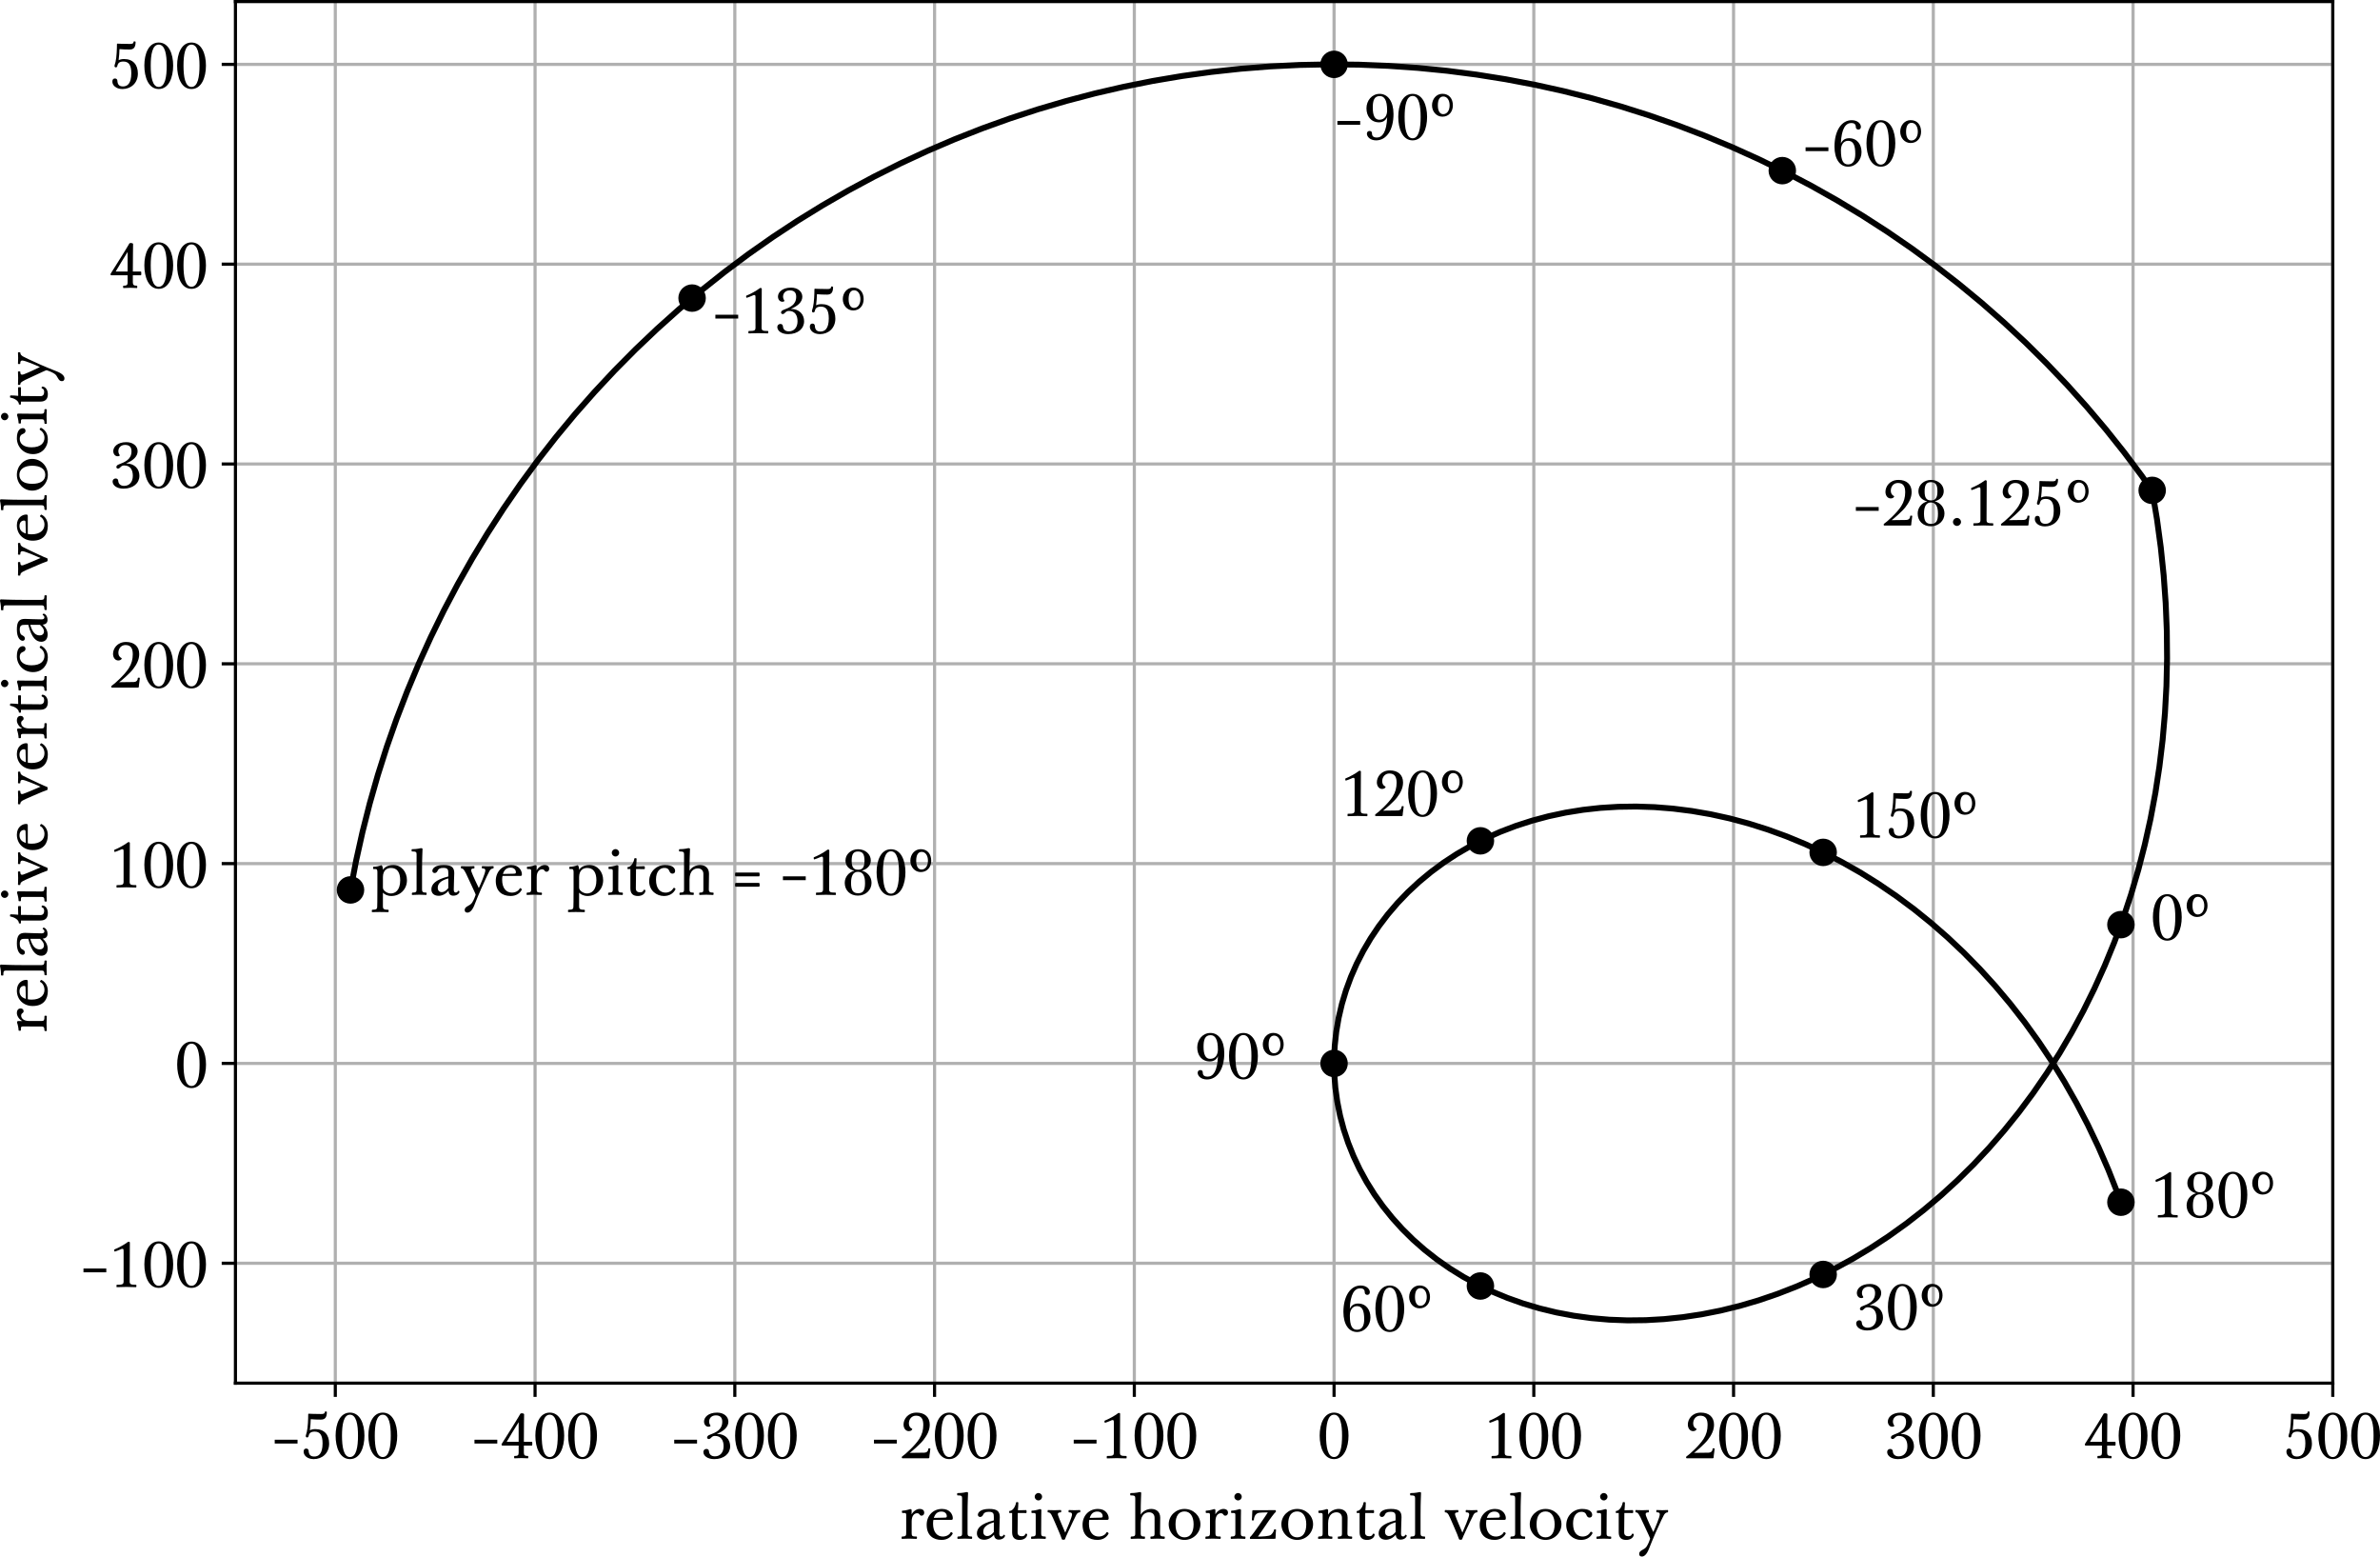 <svg xmlns:dc="http://purl.org/dc/elements/1.1/" xmlns:cc="http://creativecommons.org/ns#" xmlns:rdf="http://www.w3.org/1999/02/22-rdf-syntax-ns#" xmlns:svg="http://www.w3.org/2000/svg" xmlns="http://www.w3.org/2000/svg" xmlns:xlink="http://www.w3.org/1999/xlink" xmlns:sodipodi="http://sodipodi.sourceforge.net/DTD/sodipodi-0.dtd" xmlns:inkscape="http://www.inkscape.org/namespaces/inkscape" inkscape:version="1.0 (4035a4fb49, 2020-05-01)" width="606.353" height="396.436" viewBox="0 0 606.353 396.436" version="1.2" id="svg738" sodipodi:docname="input.svg">
  <sodipodi:namedview inkscape:document-rotation="0" pagecolor="#ffffff" bordercolor="#666666" borderopacity="1" objecttolerance="10" gridtolerance="10" guidetolerance="10" inkscape:pageopacity="0" inkscape:pageshadow="2" inkscape:window-width="705" inkscape:window-height="480" id="namedview740" showgrid="false" inkscape:zoom="1.3933824" inkscape:cx="405.31897" inkscape:cy="264.4" inkscape:window-x="0" inkscape:window-y="0" inkscape:window-maximized="0" inkscape:current-layer="svg738"/>
  <defs id="defs181">
    <g id="g125">
      <symbol overflow="visible" id="glyph0-0">
        <path style="stroke:none" d="M 0,0 H 8 V -11.203 H 0 Z m 4,-6.312 -2.719,-4.094 h 5.438 z m 0.484,0.719 2.719,-4.094 v 8.172 z M 1.281,-0.797 4,-4.875 6.719,-0.797 Z M 0.797,-9.688 l 2.719,4.094 -2.719,4.078 z m 0,0" id="path2"/>
      </symbol>
      <symbol overflow="visible" id="glyph0-1">
        <path style="stroke:none" d="M 0.844,-4.719 V -3.75 h 5.812 v -0.969 z m 0,0" id="path5"/>
      </symbol>
      <symbol overflow="visible" id="glyph0-2">
        <path style="stroke:none" d="m 2.531,-9.953 c 0.578,0.078 1.781,0.109 2.562,0.109 1.016,0 1.547,-0.469 1.547,-1.938 0,-0.109 -0.219,-0.141 -0.391,-0.141 -0.047,0 -0.078,0.031 -0.094,0.078 -0.078,0.5 -0.328,0.578 -1.016,0.578 -1.938,0 -3.016,-0.078 -3.094,-0.078 -0.078,0 -0.156,0.016 -0.156,0.172 0,1.141 -0.078,3.312 -0.359,4.484 -0.109,0.516 -0.266,0.766 -0.266,1.062 0,0.203 0.172,0.328 0.344,0.328 0.172,0 0.328,-0.109 0.375,-0.344 0.156,-0.812 0.625,-1.141 1.547,-1.141 1.297,0 2.016,0.797 2.016,2.984 0,2.703 -1.047,3.359 -2.125,3.359 -0.938,0 -1.375,-0.469 -1.422,-1.453 C 1.984,-2.188 1.797,-2.469 1.391,-2.469 c -0.422,0 -0.672,0.25 -0.672,0.812 0,0.906 0.906,1.875 2.578,1.875 2.141,0 3.922,-1.5 3.922,-3.938 0,-2.297 -1.266,-3.703 -3.516,-3.703 -0.641,0 -1.047,0.125 -1.391,0.297 C 2.453,-8.156 2.5,-9.109 2.531,-9.953 Z m 0,0" id="path8"/>
      </symbol>
      <symbol overflow="visible" id="glyph0-3">
        <path style="stroke:none" d="m 4.172,-11.625 c -2.562,0 -3.656,2.859 -3.656,5.859 0,3.031 1.094,5.984 3.656,5.984 2.562,0 3.688,-2.953 3.688,-5.984 0,-3 -1.125,-5.859 -3.688,-5.859 z m 0,0.531 c 1.641,0 2.047,2.562 2.047,5.344 0,2.797 -0.406,5.438 -2.047,5.438 -1.625,0 -2.031,-2.641 -2.031,-5.438 0,-2.781 0.406,-5.344 2.031,-5.344 z m 0,0" id="path11"/>
      </symbol>
      <symbol overflow="visible" id="glyph0-4">
        <path style="stroke:none" d="m 5.938,-1.422 v -1.812 h 2.031 c 0.062,0 0.125,-0.047 0.125,-0.422 0,-0.375 -0.031,-0.531 -0.109,-0.531 H 5.938 C 5.938,-7.578 6,-10.797 6,-11.203 c 0,-0.156 -0.297,-0.25 -0.609,-0.25 -0.172,0 -0.328,0.047 -0.375,0.172 -0.125,0.328 -4.469,7.266 -4.656,7.516 -0.094,0.125 -0.109,0.219 -0.109,0.297 0,0.109 0.062,0.234 0.219,0.234 h 4.141 v 1.844 c 0,0.656 -0.266,0.812 -1.094,0.812 -0.031,0 -0.062,0.141 -0.062,0.312 0,0.141 0.031,0.281 0.078,0.281 0.609,0 1.172,-0.062 1.766,-0.062 0.719,0 1.125,0.062 1.672,0.062 0.078,0 0.094,-0.172 0.094,-0.328 0,-0.109 -0.016,-0.266 -0.094,-0.266 -0.797,0 -1.031,-0.203 -1.031,-0.844 z M 4.609,-9.188 v 5 H 1.562 c 0.281,-0.516 2.391,-3.984 3.047,-5 z m 0,0" id="path14"/>
      </symbol>
      <symbol overflow="visible" id="glyph0-5">
        <path style="stroke:none" d="M 2.594,-8.266 C 2.594,-8.312 2.578,-8.359 2.547,-8.406 2.344,-8.703 2.25,-9.016 2.25,-9.344 c 0,-0.734 0.516,-1.578 1.703,-1.578 1.062,0 1.641,0.5 1.641,1.609 0,2.062 -1.531,2.719 -3.344,3.406 -0.266,0.094 -0.516,0.375 -0.516,0.609 0,0.188 0.141,0.406 0.406,0.406 0.625,0 0.656,-0.797 1.594,-0.797 1.547,0 2.203,1.109 2.203,2.641 0,1.609 -0.922,2.562 -2.219,2.562 -0.938,0 -1.453,-0.531 -1.5,-1.281 C 2.188,-2.172 1.938,-2.375 1.562,-2.375 c -0.406,0 -0.781,0.297 -0.781,0.781 0,0.969 1.062,1.812 2.766,1.812 2.516,0 4.062,-1.422 4.062,-3.266 0,-1.703 -1.156,-3.156 -3.391,-3.156 1.797,-0.734 2.938,-1.766 2.938,-3.109 0,-1.266 -1.109,-2.312 -2.875,-2.312 -2.312,0 -3.328,1.25 -3.328,2.266 0,0.719 0.438,1.328 1.109,1.328 0.359,0 0.531,-0.109 0.531,-0.234 z m 0,0" id="path17"/>
      </symbol>
      <symbol overflow="visible" id="glyph0-6">
        <path style="stroke:none" d="M 6.188,-1.422 C 5.844,-1.422 2.797,-1.375 2.469,-1.375 2.875,-1.641 5.109,-3.547 6,-4.703 6.953,-5.938 7.562,-7.172 7.562,-8.547 7.562,-10.516 6.25,-11.625 4.219,-11.625 c -2.266,0 -3.328,1.688 -3.328,3.031 0,0.906 0.5,1.688 1.359,1.688 0.594,0 0.859,-0.375 0.859,-0.516 0,-0.031 -0.031,-0.094 -0.078,-0.109 C 2.547,-7.734 2.25,-8.25 2.25,-8.859 c 0,-1.047 0.672,-1.984 1.812,-1.984 1.438,0 1.859,0.953 1.859,2.375 0,1.234 -0.297,2.406 -1.016,3.531 C 3.766,-3.156 1.188,-0.875 0.609,-0.516 0.484,-0.438 0.438,-0.344 0.438,-0.25 0.438,-0.109 0.453,0 0.656,0 h 6.562 c 0.188,0 0.25,-0.078 0.25,-0.281 0,-0.469 0.25,-1.75 0.25,-2.125 0,-0.094 -0.078,-0.125 -0.266,-0.125 -0.172,0 -0.266,0.047 -0.266,0.156 0,0.594 -0.453,0.953 -1,0.953 z m 0,0" id="path20"/>
      </symbol>
      <symbol overflow="visible" id="glyph0-7">
        <path style="stroke:none" d="m 5.172,-11.375 c 0,-0.078 -0.141,-0.172 -0.297,-0.172 -0.078,0 -0.141,0.016 -0.266,0.109 C 3.812,-10.812 2.156,-9.922 1.281,-9.594 1.219,-9.578 1.188,-9.5 1.188,-9.406 c 0,0.234 0.078,0.375 0.156,0.375 0.109,0 1.125,-0.406 1.469,-0.562 0.172,-0.094 0.312,-0.141 0.453,-0.141 0.281,0 0.312,0.141 0.312,0.703 v 7.562 c 0,0.781 -0.25,0.891 -1.75,0.891 -0.031,0 -0.062,0.156 -0.062,0.344 0,0.172 0.031,0.266 0.062,0.266 0.234,0 1.891,-0.062 2.484,-0.062 0.734,0 1.844,0.062 2.438,0.062 0.062,0 0.094,-0.125 0.094,-0.281 0,-0.203 -0.031,-0.328 -0.062,-0.328 -1.438,0 -1.656,-0.141 -1.656,-0.891 0,-3.234 0.047,-8.219 0.047,-9.906 z m 0,0" id="path23"/>
      </symbol>
      <symbol overflow="visible" id="glyph0-8">
        <path style="stroke:none" d="M 3.203,-6.219 V -7.328 C 3.203,-7.469 3.062,-7.562 2.812,-7.562 c -0.531,0.203 -1.469,0.391 -1.969,0.391 -0.094,0 -0.109,0.141 -0.109,0.328 0,0.156 0.047,0.266 0.172,0.266 h 0.359 c 0.375,0 0.562,0.047 0.562,0.438 V -1.5 c 0,0.672 -0.078,0.922 -1.047,0.922 -0.062,0 -0.125,0.109 -0.125,0.297 0,0.172 0.016,0.297 0.094,0.297 0.562,0 1.016,-0.062 1.797,-0.062 0.719,0 1.5,0.062 1.875,0.062 0.109,0 0.156,-0.141 0.156,-0.297 0,-0.188 -0.031,-0.297 -0.125,-0.297 -1.078,0 -1.234,-0.125 -1.234,-0.828 V -4.438 c 0,-1.609 0.812,-2.078 1.375,-2.078 0.734,0 0.547,0.625 1.141,0.625 0.422,0 0.688,-0.328 0.688,-0.797 0,-0.453 -0.328,-0.922 -1.188,-0.922 -0.594,0 -1.547,0.453 -2.031,1.391 z m 0,0" id="path26"/>
      </symbol>
      <symbol overflow="visible" id="glyph0-9">
        <path style="stroke:none" d="m 6.844,-4.828 c 0.297,0 0.391,-0.094 0.391,-0.438 0,-0.812 -0.656,-2.344 -2.734,-2.344 -2.344,0 -3.922,1.766 -3.922,4.031 0,2.75 1.703,3.859 3.797,3.859 1.469,0 2.391,-0.75 2.797,-1.547 C 7.188,-1.297 7.219,-1.344 7.219,-1.375 c 0,-0.125 -0.297,-0.344 -0.422,-0.344 -0.031,0 -0.094,0.016 -0.141,0.125 -0.281,0.562 -1.062,1.016 -1.969,1.016 -1.438,0 -2.484,-1.125 -2.484,-3.266 0,-0.375 0.031,-0.766 0.094,-0.984 z m -2.5,-2.109 c 0.953,0 1.359,0.594 1.359,1.156 0,0.344 -0.078,0.375 -0.672,0.391 l -2.625,0.062 C 2.75,-6.453 3.391,-6.938 4.344,-6.938 Z m 0,0" id="path29"/>
      </symbol>
      <symbol overflow="visible" id="glyph0-10">
        <path style="stroke:none" d="m 3.219,-6.141 c 0,-3.438 0.125,-5.016 0.125,-5.562 0,-0.141 -0.203,-0.203 -0.391,-0.203 -0.125,0 -0.859,0.266 -2.297,0.266 -0.078,0 -0.094,0.125 -0.094,0.297 0,0.172 0.016,0.281 0.094,0.281 1.047,0 1.172,0.156 1.172,0.719 v 9 c 0,0.516 -0.109,0.766 -1.078,0.766 -0.062,0 -0.125,0.125 -0.125,0.281 0,0.172 0.016,0.312 0.094,0.312 0.562,0 1.031,-0.062 1.812,-0.062 0.719,0 1.344,0.062 1.719,0.062 0.109,0 0.141,-0.109 0.141,-0.328 0,-0.125 -0.031,-0.266 -0.109,-0.266 -0.844,0 -1.062,-0.203 -1.062,-0.75 z m 0,0" id="path32"/>
      </symbol>
      <symbol overflow="visible" id="glyph0-11">
        <path style="stroke:none" d="m 6.25,0.203 c 1.156,0 1.594,-0.766 1.594,-1 0,-0.078 -0.188,-0.25 -0.25,-0.25 -0.062,0 -0.094,0 -0.141,0.078 -0.125,0.203 -0.297,0.375 -0.562,0.375 -0.375,0 -0.516,-0.297 -0.516,-0.719 0,-1.609 0.125,-3.484 0.125,-4.203 0,-1.469 -0.641,-2.094 -2.703,-2.094 -2.203,0 -2.875,0.906 -2.875,1.484 0,0.359 0.281,0.562 0.594,0.562 0.266,0 0.578,-0.203 0.703,-0.5 0.234,-0.547 0.609,-0.812 1.516,-0.812 1.172,0 1.25,0.516 1.25,1.344 v 0.844 c -3.422,0.844 -4.312,2.078 -4.312,3.297 0,0.984 0.672,1.625 1.875,1.625 0.859,0 1.828,-0.469 2.484,-1.281 0.062,0.891 0.547,1.25 1.219,1.25 z M 2.297,-1.781 c 0,-0.906 0.469,-1.781 2.688,-2.422 v 2.484 c -0.625,0.703 -1.109,1.016 -1.672,1.016 -0.578,0 -1.016,-0.375 -1.016,-1.078 z m 0,0" id="path35"/>
      </symbol>
      <symbol overflow="visible" id="glyph0-12">
        <path style="stroke:none" d="m 1.516,-6.578 v 4.922 c 0,1.422 0.75,1.938 1.922,1.938 1.094,0 1.906,-0.625 1.906,-1.391 0,-0.125 -0.125,-0.203 -0.266,-0.203 -0.109,0 -0.234,0.047 -0.25,0.188 -0.016,0.25 -0.391,0.469 -0.812,0.469 -0.609,0 -1.109,-0.219 -1.109,-0.969 0,-2.125 0.016,-3.875 0.047,-4.953 0.594,0 1.516,0.016 2.094,0.016 0.125,0 0.156,-0.062 0.156,-0.312 0,-0.297 -0.031,-0.438 -0.156,-0.438 -0.594,0 -1.453,0.031 -2.062,0.047 0.062,-0.5 0.109,-1.516 0.109,-1.922 0,-0.109 -0.078,-0.172 -0.375,-0.172 -0.094,0 -0.172,0.016 -0.188,0.109 -0.234,1.25 -0.953,2.156 -1.688,2.156 -0.062,0 -0.078,0.156 -0.078,0.328 0,0.141 0.031,0.188 0.078,0.188 z m 0,0" id="path38"/>
      </symbol>
      <symbol overflow="visible" id="glyph0-13">
        <path style="stroke:none" d="m 3.219,-1.328 c 0,-3.828 0.047,-5.5 0.047,-6 0,-0.125 -0.172,-0.234 -0.406,-0.234 -0.625,0.219 -1.516,0.391 -2.016,0.391 -0.094,0 -0.109,0.141 -0.109,0.328 0,0.156 0.016,0.266 0.141,0.266 h 0.391 c 0.484,0 0.562,0.109 0.562,0.5 v 4.734 c 0,0.516 -0.094,0.766 -1.062,0.766 -0.062,0 -0.125,0.109 -0.125,0.266 0,0.172 0.016,0.328 0.094,0.328 0.562,0 1.031,-0.062 1.812,-0.062 0.719,0 1.344,0.062 1.719,0.062 0.109,0 0.141,-0.141 0.141,-0.297 0,-0.188 -0.031,-0.297 -0.109,-0.297 -0.938,0 -1.078,-0.234 -1.078,-0.75 z M 2.531,-9.781 c 0.5,0 0.922,-0.406 0.922,-0.938 0,-0.531 -0.422,-0.938 -0.922,-0.938 -0.531,0 -0.953,0.406 -0.953,0.938 0,0.531 0.422,0.938 0.953,0.938 z m 0,0" id="path41"/>
      </symbol>
      <symbol overflow="visible" id="glyph0-14">
        <path style="stroke:none" d="m 8.266,-6.734 c 0.094,0 0.125,-0.125 0.125,-0.328 0,-0.125 -0.016,-0.266 -0.172,-0.266 -0.125,0 -0.453,0.047 -1.328,0.047 -0.766,0 -1.234,-0.047 -1.375,-0.047 -0.109,0 -0.125,0.172 -0.125,0.312 0,0.156 0.031,0.281 0.125,0.281 0.594,0 0.766,0.156 0.766,0.562 0,0.625 -1.359,3.766 -1.734,4.594 C 4.078,-2.688 3.062,-4.984 2.703,-6.047 2.672,-6.125 2.672,-6.234 2.672,-6.312 c 0,-0.234 0.141,-0.422 0.719,-0.422 0.094,0 0.141,-0.125 0.141,-0.312 0,-0.141 -0.031,-0.281 -0.141,-0.281 -0.344,0 -0.781,0.047 -1.562,0.047 -1,0 -1.469,-0.047 -1.656,-0.047 -0.078,0 -0.109,0.109 -0.109,0.281 0,0.203 0.016,0.312 0.078,0.312 0.359,0 0.578,0.109 0.875,0.578 0.297,0.438 2.062,4.688 2.203,4.984 0.25,0.625 0.406,1.031 0.438,1.172 0.062,0.188 0.141,0.234 0.438,0.234 0.281,0 0.344,-0.016 0.422,-0.219 C 4.594,-0.234 4.906,-0.953 5.312,-1.812 5.953,-3.219 7.156,-5.734 7.375,-6.125 7.594,-6.531 7.906,-6.734 8.266,-6.734 Z m 0,0" id="path44"/>
      </symbol>
      <symbol overflow="visible" id="glyph0-15">
        <path style="stroke:none" d="" id="path47"/>
      </symbol>
      <symbol overflow="visible" id="glyph0-16">
        <path style="stroke:none" d="m 8.141,-1.328 c 0,-1.141 0.047,-3.219 0.047,-4.047 0,-1.562 -1.078,-2.234 -2.281,-2.234 -1.016,0 -2.219,0.562 -2.688,1.469 0,-3.438 0.125,-5.016 0.125,-5.562 0,-0.141 -0.203,-0.203 -0.391,-0.203 -0.125,0 -0.875,0.266 -2.312,0.266 -0.078,0 -0.094,0.125 -0.094,0.297 0,0.172 0.016,0.281 0.094,0.281 1.047,0 1.188,0.156 1.188,0.719 v 9 c 0,0.516 -0.078,0.766 -1.047,0.766 -0.062,0 -0.125,0.141 -0.125,0.297 0,0.172 0.016,0.297 0.094,0.297 0.562,0 1.016,-0.062 1.797,-0.062 0.719,0 1.234,0.062 1.609,0.062 0.109,0 0.156,-0.078 0.156,-0.297 0,-0.203 0,-0.297 -0.125,-0.297 -0.766,0 -0.969,-0.172 -0.969,-0.719 v -2.625 c 0,-2.375 1.328,-2.828 2.125,-2.828 0.75,0 1.406,0.453 1.406,1.406 v 4.078 c 0,0.531 -0.141,0.688 -0.969,0.688 -0.062,0 -0.094,0.109 -0.094,0.266 0,0.172 0.031,0.328 0.109,0.328 0.562,0 0.922,-0.062 1.688,-0.062 0.734,0 1.359,0.062 1.734,0.062 0.094,0 0.141,-0.141 0.141,-0.375 0,-0.109 -0.031,-0.219 -0.109,-0.219 -0.859,0 -1.109,-0.203 -1.109,-0.75 z m 0,0" id="path50"/>
      </symbol>
      <symbol overflow="visible" id="glyph0-17">
        <path style="stroke:none" d="m 4.656,0.281 c 2.219,0 4.047,-1.781 4.047,-3.984 0,-2.203 -1.828,-3.906 -4.047,-3.906 -2.203,0 -4.031,1.703 -4.031,3.906 0,2.203 1.828,3.984 4.031,3.984 z m 0,-7.25 c 1.438,0 2.312,1.266 2.312,3.266 0,2.156 -0.875,3.328 -2.312,3.328 -1.438,0 -2.297,-1.125 -2.297,-3.328 0,-2.156 0.844,-3.266 2.297,-3.266 z m 0,0" id="path53"/>
      </symbol>
      <symbol overflow="visible" id="glyph0-18">
        <path style="stroke:none" d="m 1.75,-4.828 c 0,-0.484 0.25,-1.203 0.609,-1.469 0.281,-0.234 0.547,-0.328 1,-0.359 0.406,-0.047 1.094,-0.062 1.938,-0.062 -0.531,0.859 -4,5.953 -4.438,6.188 -0.094,0.047 -0.125,0.156 -0.125,0.281 0,0.125 0.016,0.281 0.094,0.281 C 1.234,0.031 4.375,0 7.078,0 c 0.156,0 0.188,-0.031 0.188,-0.203 0,-0.922 0.125,-1.844 0.125,-2.094 0,-0.078 -0.125,-0.109 -0.328,-0.109 -0.109,0 -0.188,0.031 -0.188,0.125 0,0.328 -0.469,1.078 -0.859,1.328 C 5.547,-0.672 3.969,-0.562 2.781,-0.562 3.266,-1.281 4.031,-2.359 4.734,-3.406 5.828,-5.062 7.062,-6.703 7.25,-6.75 c 0.078,-0.016 0.109,-0.141 0.109,-0.234 0,-0.172 -0.031,-0.312 -0.141,-0.312 -0.203,0 -3.156,0.016 -5.672,0.016 -0.172,0 -0.203,0.047 -0.203,0.328 0,0.969 -0.109,1.875 -0.109,2.109 0,0.141 0.078,0.172 0.234,0.172 0.172,0 0.281,-0.031 0.281,-0.156 z m 0,0" id="path56"/>
      </symbol>
      <symbol overflow="visible" id="glyph0-19">
        <path style="stroke:none" d="M 3.219,-7.328 C 3.219,-7.469 3.078,-7.562 2.828,-7.562 2.281,-7.359 1.344,-7.172 0.844,-7.172 c -0.094,0 -0.109,0.141 -0.109,0.328 0,0.156 0.047,0.266 0.172,0.266 h 0.359 c 0.375,0 0.562,0.047 0.562,0.438 v 4.797 c 0,0.516 -0.078,0.766 -1.047,0.766 -0.062,0 -0.125,0.141 -0.125,0.297 0,0.172 0.016,0.297 0.094,0.297 0.562,0 1.016,-0.062 1.797,-0.062 0.719,0 1.234,0.062 1.609,0.062 0.109,0 0.156,-0.078 0.156,-0.297 0,-0.203 0,-0.297 -0.125,-0.297 -0.766,0 -0.969,-0.172 -0.969,-0.719 v -2.625 c 0,-2.375 1.328,-2.828 2.125,-2.828 0.75,0 1.406,0.453 1.406,1.406 v 4.078 c 0,0.531 -0.141,0.688 -0.969,0.688 -0.062,0 -0.094,0.109 -0.094,0.266 0,0.172 0.031,0.328 0.109,0.328 0.562,0 0.922,-0.062 1.688,-0.062 0.734,0 1.359,0.062 1.734,0.062 0.094,0 0.141,-0.141 0.141,-0.375 0,-0.109 -0.031,-0.219 -0.109,-0.219 -0.859,0 -1.109,-0.203 -1.109,-0.75 0,-1.141 0.047,-3.219 0.047,-4.047 0,-1.562 -1.078,-2.234 -2.281,-2.234 -1.016,0 -2.219,0.562 -2.688,1.469 z m 0,0" id="path59"/>
      </symbol>
      <symbol overflow="visible" id="glyph0-20">
        <path style="stroke:none" d="m 4.359,0.281 c 1.406,0 2.422,-0.641 2.953,-1.719 0,-0.203 -0.266,-0.359 -0.375,-0.359 -0.047,0 -0.109,0.016 -0.172,0.094 -0.375,0.656 -1.078,1.125 -1.984,1.125 -1.219,0 -2.438,-0.812 -2.438,-3.312 0,-2.078 1,-2.984 2.156,-2.984 0.641,0 1.016,0.234 1.219,0.734 0.172,0.438 0.391,0.734 0.812,0.734 0.375,0 0.688,-0.219 0.688,-0.672 0,-0.672 -0.531,-1.531 -2.562,-1.531 -2.125,0 -4.047,1.641 -4.047,4.125 0,2.438 1.922,3.766 3.75,3.766 z m 0,0" id="path62"/>
      </symbol>
      <symbol overflow="visible" id="glyph0-21">
        <path style="stroke:none" d="M 3.828,-0.031 C 3.578,0.641 3.438,1.125 2.953,1.922 2.391,2.875 1.031,2.844 1.031,3.844 c 0,0.422 0.234,0.672 0.703,0.672 0.547,0 1.203,-0.484 1.766,-1.906 1.078,-2.766 2.297,-5.531 3.156,-7.312 0.375,-0.766 0.609,-1.234 0.672,-1.344 0.219,-0.375 0.5,-0.688 0.969,-0.688 0.094,0 0.109,-0.219 0.109,-0.391 0,-0.109 -0.047,-0.203 -0.109,-0.203 -0.125,0 -0.797,0.047 -1.359,0.047 -0.625,0 -1.297,-0.047 -1.484,-0.047 -0.047,0 -0.062,0.188 -0.062,0.344 0,0.125 0.047,0.234 0.094,0.234 0.688,0 0.797,0.203 0.797,0.531 0,0.719 -1.25,3.609 -1.656,4.484 C 4.156,-2.688 3.125,-4.875 2.781,-5.828 2.703,-6.062 2.688,-6.141 2.688,-6.312 c 0,-0.234 0.109,-0.422 0.734,-0.422 0.094,0 0.094,-0.188 0.094,-0.344 0,-0.062 -0.016,-0.25 -0.078,-0.25 -0.5,0 -0.891,0.047 -1.609,0.047 -0.891,0 -1.531,-0.047 -1.688,-0.047 -0.047,0 -0.078,0.188 -0.078,0.25 0,0.156 0.031,0.344 0.109,0.344 0.125,0 0.234,0.016 0.328,0.062 0.531,0.25 1.094,1.766 1.859,3.359 0.781,1.688 1.453,3.078 1.469,3.281 z m 0,0" id="path65"/>
      </symbol>
      <symbol overflow="visible" id="glyph0-22">
        <path style="stroke:none" d="m 5.328,0.281 c 2.188,0 3.969,-1.672 3.969,-4.016 0,-2.188 -1.469,-3.875 -3.453,-3.875 -1.203,0 -2.188,0.422 -2.672,1.234 0,-0.734 -0.188,-1.172 -0.438,-1.188 C 2.062,-7.266 1.344,-7.172 0.812,-7.172 c -0.078,0 -0.141,0.031 -0.141,0.281 0,0.156 0.016,0.312 0.094,0.312 h 0.531 c 0.328,0 0.469,0.156 0.469,0.797 v 3.703 c 0,3.828 -0.031,4.625 -0.047,5.109 -0.016,0.453 -0.078,0.766 -1.266,0.766 -0.078,0 -0.109,0.141 -0.109,0.312 0,0.188 0.016,0.281 0.109,0.281 0.672,0 1.266,-0.031 1.844,-0.031 1.156,0 1.969,0.031 2.234,0.031 0.062,0 0.109,-0.031 0.109,-0.297 0,-0.203 -0.016,-0.297 -0.109,-0.297 -1.125,0 -1.359,-0.25 -1.359,-0.812 V -0.562 C 3.594,-0.109 4.344,0.281 5.328,0.281 Z M 5.25,-6.859 c 1.609,0 2.328,1.234 2.328,3.125 0,2.625 -1.312,3.375 -2.406,3.375 -0.797,0 -2,-0.656 -2,-1.484 V -4.562 C 3.203,-6.312 4.219,-6.859 5.25,-6.859 Z m 0,0" id="path68"/>
      </symbol>
      <symbol overflow="visible" id="glyph0-23">
        <path style="stroke:none" d="m 6.812,-4.719 c 0.078,0 0.156,-0.234 0.156,-0.469 0,-0.234 -0.078,-0.5 -0.156,-0.5 H 0.844 c -0.094,0 -0.156,0.266 -0.156,0.5 0,0.234 0.062,0.469 0.156,0.469 z m 0,2.641 c 0.078,0 0.156,-0.234 0.156,-0.469 0,-0.234 -0.078,-0.5 -0.156,-0.5 H 0.844 c -0.094,0 -0.156,0.266 -0.156,0.5 0,0.234 0.062,0.469 0.156,0.469 z m 0,0" id="path71"/>
      </symbol>
      <symbol overflow="visible" id="glyph0-24">
        <path style="stroke:none" d="m 5.094,-6.172 c 1.375,-0.359 2.297,-1.312 2.297,-2.594 0,-1.594 -1.391,-2.859 -3.25,-2.859 -1.75,0 -3.203,1.25 -3.203,2.859 0,1.359 0.906,2.297 2.25,2.609 -1.406,0.375 -2.438,1.594 -2.438,3.094 0,1.922 1.391,3.25 3.359,3.25 1.984,0 3.469,-1.422 3.469,-3.25 0,-1.516 -1.016,-2.75 -2.484,-3.109 z M 4.109,-5.875 c 1.234,0 1.812,0.938 1.812,2.859 0,1.922 -0.531,2.594 -1.75,2.594 -1.266,0 -1.812,-0.672 -1.812,-2.609 0,-1.906 0.594,-2.844 1.75,-2.844 z m 0,-5.172 c 1.172,0 1.672,0.594 1.672,2.344 0,1.641 -0.469,2.297 -1.609,2.297 -1.203,0 -1.656,-0.656 -1.656,-2.312 0,-1.734 0.516,-2.328 1.594,-2.328 z m 0,0" id="path74"/>
      </symbol>
      <symbol overflow="visible" id="glyph0-25">
        <path style="stroke:none" d="m 3.406,-5.812 c 1.719,0 2.672,-1.328 2.672,-2.891 0,-1.688 -0.953,-2.938 -2.672,-2.938 -1.5,0 -2.641,1.297 -2.641,2.938 0,1.609 1.141,2.891 2.641,2.891 z m 0.234,-5.141 C 4.625,-10.953 5.25,-10 5.25,-8.688 c 0,1.234 -0.609,2.234 -1.641,2.234 -0.812,0 -1.359,-0.781 -1.359,-2.234 0,-1.516 0.516,-2.266 1.391,-2.266 z m 0,0" id="path77"/>
      </symbol>
      <symbol overflow="visible" id="glyph0-26">
        <path style="stroke:none" d="M 6.047,-5.719 C 5.891,-1.875 4.828,-0.5 3.422,-0.5 c -0.672,0 -1.25,-0.203 -1.25,-1.047 0,-0.406 -0.203,-0.625 -0.641,-0.625 -0.328,0 -0.656,0.234 -0.656,0.688 0,0.766 0.812,1.703 2.359,1.703 2.641,0 4.422,-2.641 4.422,-6.719 0,-3.156 -1.422,-5.125 -3.531,-5.125 -1.984,0 -3.359,1.719 -3.359,3.688 0,1.969 1.141,3.562 3.203,3.562 0.828,0 1.609,-0.312 2.078,-1.344 z M 4.062,-5.031 c -1.141,0 -1.688,-1.031 -1.688,-3.078 0,-1.781 0.344,-2.953 1.797,-2.953 1.141,0 1.859,1.016 1.859,3.672 0,1.234 -0.578,2.359 -1.969,2.359 z m 0,0" id="path80"/>
      </symbol>
      <symbol overflow="visible" id="glyph0-27">
        <path style="stroke:none" d="m 2.344,-5.688 c 0.156,-3.828 1.234,-5.219 2.641,-5.219 0.672,0 1.172,0.219 1.172,1.062 0,0.406 0.359,0.609 0.641,0.609 0.344,0 0.656,-0.234 0.656,-0.688 0,-0.766 -0.797,-1.703 -2.344,-1.703 -2.578,0 -4.391,2.656 -4.391,6.734 0,3.156 1.359,5.109 3.469,5.109 1.984,0 3.422,-1.734 3.422,-3.703 0,-1.969 -1.125,-3.547 -3.125,-3.547 -0.906,0 -1.688,0.328 -2.141,1.344 z M 4.172,-6.375 c 1.281,0 1.844,1.016 1.844,3.344 0,1.5 -0.453,2.672 -1.844,2.672 -1.203,0 -1.812,-0.969 -1.812,-3.625 0,-1.234 0.562,-2.391 1.812,-2.391 z m 0,0" id="path83"/>
      </symbol>
      <symbol overflow="visible" id="glyph0-28">
        <path style="stroke:none" d="m 2.422,0.094 c 0.531,0 1.016,-0.469 1.016,-1 0,-0.547 -0.484,-1.031 -1.016,-1.031 -0.562,0 -1.031,0.484 -1.031,1.031 0,0.531 0.469,1 1.031,1 z m 0,0" id="path86"/>
      </symbol>
      <symbol overflow="visible" id="glyph1-0">
        <path style="stroke:none" d="m 0,0 v -8 h -11.203 v 8 z m -6.312,-4 -4.094,2.719 v -5.438 z m 0.719,-0.484 -4.094,-2.719 h 8.172 z M -0.797,-1.281 -4.875,-4 -0.797,-6.719 Z m -8.891,0.484 4.094,-2.719 4.078,2.719 z m 0,0" id="path89"/>
      </symbol>
      <symbol overflow="visible" id="glyph1-1">
        <path style="stroke:none" d="m -6.219,-3.203 h -1.109 c -0.141,0 -0.234,0.141 -0.234,0.391 0.203,0.531 0.391,1.469 0.391,1.969 0,0.094 0.141,0.109 0.328,0.109 0.156,0 0.266,-0.047 0.266,-0.172 v -0.359 c 0,-0.375 0.047,-0.562 0.438,-0.562 H -1.5 c 0.672,0 0.922,0.078 0.922,1.047 0,0.062 0.109,0.125 0.297,0.125 0.172,0 0.297,-0.016 0.297,-0.094 0,-0.562 -0.062,-1.016 -0.062,-1.797 0,-0.719 0.062,-1.5 0.062,-1.875 0,-0.109 -0.141,-0.156 -0.297,-0.156 -0.188,0 -0.297,0.031 -0.297,0.125 0,1.078 -0.125,1.234 -0.828,1.234 H -4.438 c -1.609,0 -2.078,-0.812 -2.078,-1.375 0,-0.734 0.625,-0.547 0.625,-1.141 0,-0.422 -0.328,-0.688 -0.797,-0.688 -0.453,0 -0.922,0.328 -0.922,1.188 0,0.594 0.453,1.547 1.391,2.031 z m 0,0" id="path92"/>
      </symbol>
      <symbol overflow="visible" id="glyph1-2">
        <path style="stroke:none" d="m -4.828,-6.844 c 0,-0.297 -0.094,-0.391 -0.438,-0.391 -0.812,0 -2.344,0.656 -2.344,2.734 0,2.344 1.766,3.922 4.031,3.922 2.75,0 3.859,-1.703 3.859,-3.797 0,-1.469 -0.75,-2.391 -1.547,-2.797 C -1.297,-7.188 -1.344,-7.219 -1.375,-7.219 c -0.125,0 -0.344,0.297 -0.344,0.422 0,0.031 0.016,0.094 0.125,0.141 0.562,0.281 1.016,1.062 1.016,1.969 0,1.438 -1.125,2.484 -3.266,2.484 -0.375,0 -0.766,-0.031 -0.984,-0.094 z m -2.109,2.5 c 0,-0.953 0.594,-1.359 1.156,-1.359 0.344,0 0.375,0.078 0.391,0.672 l 0.062,2.625 C -6.453,-2.75 -6.938,-3.391 -6.938,-4.344 Z m 0,0" id="path95"/>
      </symbol>
      <symbol overflow="visible" id="glyph1-3">
        <path style="stroke:none" d="m -6.141,-3.219 c -3.438,0 -5.016,-0.125 -5.562,-0.125 -0.141,0 -0.203,0.203 -0.203,0.391 0,0.125 0.266,0.859 0.266,2.297 0,0.078 0.125,0.094 0.297,0.094 0.172,0 0.281,-0.016 0.281,-0.094 0,-1.047 0.156,-1.172 0.719,-1.172 h 9 c 0.516,0 0.766,0.109 0.766,1.078 0,0.062 0.125,0.125 0.281,0.125 0.172,0 0.312,-0.016 0.312,-0.094 0,-0.562 -0.062,-1.031 -0.062,-1.812 0,-0.719 0.062,-1.344 0.062,-1.719 0,-0.109 -0.109,-0.141 -0.328,-0.141 -0.125,0 -0.266,0.031 -0.266,0.109 0,0.844 -0.203,1.062 -0.75,1.062 z m 0,0" id="path98"/>
      </symbol>
      <symbol overflow="visible" id="glyph1-4">
        <path style="stroke:none" d="m 0.203,-6.25 c 0,-1.156 -0.766,-1.594 -1,-1.594 -0.078,0 -0.25,0.188 -0.25,0.25 0,0.062 0,0.094 0.078,0.141 0.203,0.125 0.375,0.297 0.375,0.562 0,0.375 -0.297,0.516 -0.719,0.516 -1.609,0 -3.484,-0.125 -4.203,-0.125 -1.469,0 -2.094,0.641 -2.094,2.703 0,2.203 0.906,2.875 1.484,2.875 0.359,0 0.562,-0.281 0.562,-0.594 0,-0.266 -0.203,-0.578 -0.5,-0.703 -0.547,-0.234 -0.812,-0.609 -0.812,-1.516 0,-1.172 0.516,-1.25 1.344,-1.25 h 0.844 c 0.844,3.422 2.078,4.312 3.297,4.312 0.984,0 1.625,-0.672 1.625,-1.875 0,-0.859 -0.469,-1.828 -1.281,-2.484 0.891,-0.062 1.25,-0.547 1.25,-1.219 z m -1.984,3.953 c -0.906,0 -1.781,-0.469 -2.422,-2.688 h 2.484 c 0.703,0.625 1.016,1.109 1.016,1.672 0,0.578 -0.375,1.016 -1.078,1.016 z m 0,0" id="path101"/>
      </symbol>
      <symbol overflow="visible" id="glyph1-5">
        <path style="stroke:none" d="m -6.578,-1.516 h 4.922 c 1.422,0 1.938,-0.75 1.938,-1.922 0,-1.094 -0.625,-1.906 -1.391,-1.906 -0.125,0 -0.203,0.125 -0.203,0.266 0,0.109 0.047,0.234 0.188,0.25 0.25,0.016 0.469,0.391 0.469,0.812 0,0.609 -0.219,1.109 -0.969,1.109 -2.125,0 -3.875,-0.016 -4.953,-0.047 0,-0.594 0.016,-1.516 0.016,-2.094 0,-0.125 -0.062,-0.156 -0.312,-0.156 -0.297,0 -0.438,0.031 -0.438,0.156 0,0.594 0.031,1.453 0.047,2.062 -0.5,-0.062 -1.516,-0.109 -1.922,-0.109 -0.109,0 -0.172,0.078 -0.172,0.375 0,0.094 0.016,0.172 0.109,0.188 1.25,0.234 2.156,0.953 2.156,1.688 0,0.062 0.156,0.078 0.328,0.078 0.141,0 0.188,-0.031 0.188,-0.078 z m 0,0" id="path104"/>
      </symbol>
      <symbol overflow="visible" id="glyph1-6">
        <path style="stroke:none" d="m -1.328,-3.219 c -3.828,0 -5.5,-0.047 -6,-0.047 -0.125,0 -0.234,0.172 -0.234,0.406 0.219,0.625 0.391,1.516 0.391,2.016 0,0.094 0.141,0.109 0.328,0.109 0.156,0 0.266,-0.016 0.266,-0.141 v -0.391 c 0,-0.484 0.109,-0.562 0.5,-0.562 h 4.734 c 0.516,0 0.766,0.094 0.766,1.062 0,0.062 0.109,0.125 0.266,0.125 0.172,0 0.328,-0.016 0.328,-0.094 0,-0.562 -0.062,-1.031 -0.062,-1.812 0,-0.719 0.062,-1.344 0.062,-1.719 0,-0.109 -0.141,-0.141 -0.297,-0.141 -0.188,0 -0.297,0.031 -0.297,0.109 0,0.938 -0.234,1.078 -0.75,1.078 z m -8.453,0.688 c 0,-0.5 -0.406,-0.922 -0.938,-0.922 -0.531,0 -0.938,0.422 -0.938,0.922 0,0.531 0.406,0.953 0.938,0.953 0.531,0 0.938,-0.422 0.938,-0.953 z m 0,0" id="path107"/>
      </symbol>
      <symbol overflow="visible" id="glyph1-7">
        <path style="stroke:none" d="m -6.734,-8.266 c 0,-0.094 -0.125,-0.125 -0.328,-0.125 -0.125,0 -0.266,0.016 -0.266,0.172 0,0.125 0.047,0.453 0.047,1.328 0,0.766 -0.047,1.234 -0.047,1.375 0,0.109 0.172,0.125 0.312,0.125 0.156,0 0.281,-0.031 0.281,-0.125 0,-0.594 0.156,-0.766 0.562,-0.766 0.625,0 3.766,1.359 4.594,1.734 -1.109,0.469 -3.406,1.484 -4.469,1.844 -0.078,0.031 -0.188,0.031 -0.266,0.031 -0.234,0 -0.422,-0.141 -0.422,-0.719 0,-0.094 -0.125,-0.141 -0.312,-0.141 -0.141,0 -0.281,0.031 -0.281,0.141 0,0.344 0.047,0.781 0.047,1.562 0,1 -0.047,1.469 -0.047,1.656 0,0.078 0.109,0.109 0.281,0.109 0.203,0 0.312,-0.016 0.312,-0.078 0,-0.359 0.109,-0.578 0.578,-0.875 0.438,-0.297 4.688,-2.062 4.984,-2.203 0.625,-0.25 1.031,-0.406 1.172,-0.438 0.188,-0.062 0.234,-0.141 0.234,-0.438 0,-0.281 -0.016,-0.344 -0.219,-0.422 C -0.234,-4.594 -0.953,-4.906 -1.812,-5.312 -3.219,-5.953 -5.734,-7.156 -6.125,-7.375 -6.531,-7.594 -6.734,-7.906 -6.734,-8.266 Z m 0,0" id="path110"/>
      </symbol>
      <symbol overflow="visible" id="glyph1-8">
        <path style="stroke:none" d="" id="path113"/>
      </symbol>
      <symbol overflow="visible" id="glyph1-9">
        <path style="stroke:none" d="m 0.281,-4.359 c 0,-1.406 -0.641,-2.422 -1.719,-2.953 -0.203,0 -0.359,0.266 -0.359,0.375 0,0.047 0.016,0.109 0.094,0.172 0.656,0.375 1.125,1.078 1.125,1.984 0,1.219 -0.812,2.438 -3.312,2.438 -2.078,0 -2.984,-1 -2.984,-2.156 0,-0.641 0.234,-1.016 0.734,-1.219 0.438,-0.172 0.734,-0.391 0.734,-0.812 0,-0.375 -0.219,-0.688 -0.672,-0.688 -0.672,0 -1.531,0.531 -1.531,2.562 0,2.125 1.641,4.047 4.125,4.047 2.438,0 3.766,-1.922 3.766,-3.75 z m 0,0" id="path116"/>
      </symbol>
      <symbol overflow="visible" id="glyph1-10">
        <path style="stroke:none" d="m 0.281,-4.656 c 0,-2.219 -1.781,-4.047 -3.984,-4.047 -2.203,0 -3.906,1.828 -3.906,4.047 0,2.203 1.703,4.031 3.906,4.031 2.203,0 3.984,-1.828 3.984,-4.031 z m -7.25,0 c 0,-1.438 1.266,-2.312 3.266,-2.312 2.156,0 3.328,0.875 3.328,2.312 0,1.438 -1.125,2.297 -3.328,2.297 -2.156,0 -3.266,-0.844 -3.266,-2.297 z m 0,0" id="path119"/>
      </symbol>
      <symbol overflow="visible" id="glyph1-11">
        <path style="stroke:none" d="m -0.031,-3.828 c 0.672,0.25 1.156,0.391 1.953,0.875 0.953,0.562 0.922,1.922 1.922,1.922 0.422,0 0.672,-0.234 0.672,-0.703 0,-0.547 -0.484,-1.203 -1.906,-1.766 -2.766,-1.078 -5.531,-2.297 -7.312,-3.156 -0.766,-0.375 -1.234,-0.609 -1.344,-0.672 -0.375,-0.219 -0.688,-0.5 -0.688,-0.969 0,-0.094 -0.219,-0.109 -0.391,-0.109 -0.109,0 -0.203,0.047 -0.203,0.109 0,0.125 0.047,0.797 0.047,1.359 0,0.625 -0.047,1.297 -0.047,1.484 0,0.047 0.188,0.062 0.344,0.062 0.125,0 0.234,-0.047 0.234,-0.094 0,-0.688 0.203,-0.797 0.531,-0.797 0.719,0 3.609,1.25 4.484,1.656 -0.953,0.469 -3.141,1.5 -4.094,1.844 -0.234,0.078 -0.312,0.094 -0.484,0.094 -0.234,0 -0.422,-0.109 -0.422,-0.734 0,-0.094 -0.188,-0.094 -0.344,-0.094 -0.062,0 -0.25,0.016 -0.25,0.078 0,0.5 0.047,0.891 0.047,1.609 0,0.891 -0.047,1.531 -0.047,1.688 0,0.047 0.188,0.078 0.25,0.078 0.156,0 0.344,-0.031 0.344,-0.109 0,-0.125 0.016,-0.234 0.062,-0.328 0.25,-0.531 1.766,-1.094 3.359,-1.859 1.688,-0.781 3.078,-1.453 3.281,-1.469 z m 0,0" id="path122"/>
      </symbol>
    </g>
    <clipPath id="clip1">
      <path d="m 87,0 h 2 v 351.879 h -2 z m 0,0" id="path127"/>
    </clipPath>
    <clipPath id="clip2">
      <path d="m 138,0 h 2 v 351.879 h -2 z m 0,0" id="path130"/>
    </clipPath>
    <clipPath id="clip3">
      <path d="m 189,0 h 2 v 351.879 h -2 z m 0,0" id="path133"/>
    </clipPath>
    <clipPath id="clip4">
      <path d="m 240,0 h 2 v 351.879 h -2 z m 0,0" id="path136"/>
    </clipPath>
    <clipPath id="clip5">
      <path d="m 291,0 h 2 v 351.879 h -2 z m 0,0" id="path139"/>
    </clipPath>
    <clipPath id="clip6">
      <path d="m 341,0 h 3 v 351.879 h -3 z m 0,0" id="path142"/>
    </clipPath>
    <clipPath id="clip7">
      <path d="m 392,0 h 3 v 351.879 h -3 z m 0,0" id="path145"/>
    </clipPath>
    <clipPath id="clip8">
      <path d="m 443,0 h 2 v 351.879 h -2 z m 0,0" id="path148"/>
    </clipPath>
    <clipPath id="clip9">
      <path d="m 494,0 h 2 v 351.879 h -2 z m 0,0" id="path151"/>
    </clipPath>
    <clipPath id="clip10">
      <path d="m 545,0 h 2 v 351.879 h -2 z m 0,0" id="path154"/>
    </clipPath>
    <clipPath id="clip11">
      <path d="m 596,0 h 1.008 V 351.879 H 596 Z m 0,0" id="path157"/>
    </clipPath>
    <clipPath id="clip12">
      <path d="M 62.664,320 H 597.008 v 2 H 62.664 Z m 0,0" id="path160"/>
    </clipPath>
    <clipPath id="clip13">
      <path d="M 62.664,269 H 597.008 v 3 H 62.664 Z m 0,0" id="path163"/>
    </clipPath>
    <clipPath id="clip14">
      <path d="M 62.664,218 H 597.008 v 3 H 62.664 Z m 0,0" id="path166"/>
    </clipPath>
    <clipPath id="clip15">
      <path d="M 62.664,168 H 597.008 v 2 H 62.664 Z m 0,0" id="path169"/>
    </clipPath>
    <clipPath id="clip16">
      <path d="M 62.664,117 H 597.008 v 2 H 62.664 Z m 0,0" id="path172"/>
    </clipPath>
    <clipPath id="clip17">
      <path d="M 62.664,66 H 597.008 v 2 H 62.664 Z m 0,0" id="path175"/>
    </clipPath>
    <clipPath id="clip18">
      <path d="M 62.664,15 H 597.008 v 2 H 62.664 Z m 0,0" id="path178"/>
    </clipPath>
  </defs>
  <g transform="translate(-2.681,0.4)" id="surface5546">
    <g clip-path="url(#clip1)" clip-rule="nonzero" id="g185">
      <path style="fill:none;stroke:#b0b0b0;stroke-width:0.8;stroke-linecap:square;stroke-linejoin:round;stroke-miterlimit:10;stroke-opacity:1" d="M 88.109,44.121 V 396" transform="matrix(1,0,0,-1,0,396)" id="path183"/>
    </g>
    <path style="fill:none;stroke:#000000;stroke-width:0.8;stroke-linecap:butt;stroke-linejoin:round;stroke-miterlimit:10;stroke-opacity:1" d="m 88.109,44.121 v -3.5" transform="matrix(1,0,0,-1,0,396)" id="path187"/>
    <g style="fill:#000000;fill-opacity:1" id="g197">
      <use height="100%" width="100%" xlink:href="#glyph0-1" x="71.829" y="371.005" id="use189"/>
      <use height="100%" width="100%" xlink:href="#glyph0-2" x="79.317" y="371.005" id="use191"/>
      <use height="100%" width="100%" xlink:href="#glyph0-3" x="87.669" y="371.005" id="use193"/>
      <use height="100%" width="100%" xlink:href="#glyph0-3" x="96.021" y="371.005" id="use195"/>
    </g>
    <g clip-path="url(#clip2)" clip-rule="nonzero" id="g201">
      <path style="fill:none;stroke:#b0b0b0;stroke-width:0.8;stroke-linecap:square;stroke-linejoin:round;stroke-miterlimit:10;stroke-opacity:1" d="M 139,44.121 V 396" transform="matrix(1,0,0,-1,0,396)" id="path199"/>
    </g>
    <path style="fill:none;stroke:#000000;stroke-width:0.8;stroke-linecap:butt;stroke-linejoin:round;stroke-miterlimit:10;stroke-opacity:1" d="m 139,44.121 v -3.5" transform="matrix(1,0,0,-1,0,396)" id="path203"/>
    <g style="fill:#000000;fill-opacity:1" id="g213">
      <use height="100%" width="100%" xlink:href="#glyph0-1" x="122.719" y="371.005" id="use205"/>
      <use height="100%" width="100%" xlink:href="#glyph0-4" x="130.207" y="371.005" id="use207"/>
      <use height="100%" width="100%" xlink:href="#glyph0-3" x="138.559" y="371.005" id="use209"/>
      <use height="100%" width="100%" xlink:href="#glyph0-3" x="146.911" y="371.005" id="use211"/>
    </g>
    <g clip-path="url(#clip3)" clip-rule="nonzero" id="g217">
      <path style="fill:none;stroke:#b0b0b0;stroke-width:0.8;stroke-linecap:square;stroke-linejoin:round;stroke-miterlimit:10;stroke-opacity:1" d="M 189.891,44.121 V 396" transform="matrix(1,0,0,-1,0,396)" id="path215"/>
    </g>
    <path style="fill:none;stroke:#000000;stroke-width:0.8;stroke-linecap:butt;stroke-linejoin:round;stroke-miterlimit:10;stroke-opacity:1" d="m 189.891,44.121 v -3.5" transform="matrix(1,0,0,-1,0,396)" id="path219"/>
    <g style="fill:#000000;fill-opacity:1" id="g229">
      <use height="100%" width="100%" xlink:href="#glyph0-1" x="173.609" y="371.005" id="use221"/>
      <use height="100%" width="100%" xlink:href="#glyph0-5" x="181.097" y="371.005" id="use223"/>
      <use height="100%" width="100%" xlink:href="#glyph0-3" x="189.449" y="371.005" id="use225"/>
      <use height="100%" width="100%" xlink:href="#glyph0-3" x="197.801" y="371.005" id="use227"/>
    </g>
    <g clip-path="url(#clip4)" clip-rule="nonzero" id="g233">
      <path style="fill:none;stroke:#b0b0b0;stroke-width:0.8;stroke-linecap:square;stroke-linejoin:round;stroke-miterlimit:10;stroke-opacity:1" d="M 240.781,44.121 V 396" transform="matrix(1,0,0,-1,0,396)" id="path231"/>
    </g>
    <path style="fill:none;stroke:#000000;stroke-width:0.8;stroke-linecap:butt;stroke-linejoin:round;stroke-miterlimit:10;stroke-opacity:1" d="m 240.781,44.121 v -3.5" transform="matrix(1,0,0,-1,0,396)" id="path235"/>
    <g style="fill:#000000;fill-opacity:1" id="g245">
      <use height="100%" width="100%" xlink:href="#glyph0-1" x="224.499" y="371.005" id="use237"/>
      <use height="100%" width="100%" xlink:href="#glyph0-6" x="231.987" y="371.005" id="use239"/>
      <use height="100%" width="100%" xlink:href="#glyph0-3" x="240.339" y="371.005" id="use241"/>
      <use height="100%" width="100%" xlink:href="#glyph0-3" x="248.691" y="371.005" id="use243"/>
    </g>
    <g clip-path="url(#clip5)" clip-rule="nonzero" id="g249">
      <path style="fill:none;stroke:#b0b0b0;stroke-width:0.8;stroke-linecap:square;stroke-linejoin:round;stroke-miterlimit:10;stroke-opacity:1" d="M 291.672,44.121 V 396" transform="matrix(1,0,0,-1,0,396)" id="path247"/>
    </g>
    <path style="fill:none;stroke:#000000;stroke-width:0.8;stroke-linecap:butt;stroke-linejoin:round;stroke-miterlimit:10;stroke-opacity:1" d="m 291.672,44.121 v -3.5" transform="matrix(1,0,0,-1,0,396)" id="path251"/>
    <g style="fill:#000000;fill-opacity:1" id="g261">
      <use height="100%" width="100%" xlink:href="#glyph0-1" x="275.389" y="371.005" id="use253"/>
      <use height="100%" width="100%" xlink:href="#glyph0-7" x="282.877" y="371.005" id="use255"/>
      <use height="100%" width="100%" xlink:href="#glyph0-3" x="291.229" y="371.005" id="use257"/>
      <use height="100%" width="100%" xlink:href="#glyph0-3" x="299.581" y="371.005" id="use259"/>
    </g>
    <g clip-path="url(#clip6)" clip-rule="nonzero" id="g265">
      <path style="fill:none;stroke:#b0b0b0;stroke-width:0.8;stroke-linecap:square;stroke-linejoin:round;stroke-miterlimit:10;stroke-opacity:1" d="M 342.559,44.121 V 396" transform="matrix(1,0,0,-1,0,396)" id="path263"/>
    </g>
    <path style="fill:none;stroke:#000000;stroke-width:0.8;stroke-linecap:butt;stroke-linejoin:round;stroke-miterlimit:10;stroke-opacity:1" d="m 342.559,44.121 v -3.5" transform="matrix(1,0,0,-1,0,396)" id="path267"/>
    <g style="fill:#000000;fill-opacity:1" id="g271">
      <use height="100%" width="100%" xlink:href="#glyph0-3" x="338.38" y="371.005" id="use269"/>
    </g>
    <g clip-path="url(#clip7)" clip-rule="nonzero" id="g275">
      <path style="fill:none;stroke:#b0b0b0;stroke-width:0.8;stroke-linecap:square;stroke-linejoin:round;stroke-miterlimit:10;stroke-opacity:1" d="M 393.449,44.121 V 396" transform="matrix(1,0,0,-1,0,396)" id="path273"/>
    </g>
    <path style="fill:none;stroke:#000000;stroke-width:0.8;stroke-linecap:butt;stroke-linejoin:round;stroke-miterlimit:10;stroke-opacity:1" d="m 393.449,44.121 v -3.5" transform="matrix(1,0,0,-1,0,396)" id="path277"/>
    <g style="fill:#000000;fill-opacity:1" id="g285">
      <use height="100%" width="100%" xlink:href="#glyph0-7" x="380.911" y="371.005" id="use279"/>
      <use height="100%" width="100%" xlink:href="#glyph0-3" x="389.263" y="371.005" id="use281"/>
      <use height="100%" width="100%" xlink:href="#glyph0-3" x="397.615" y="371.005" id="use283"/>
    </g>
    <g clip-path="url(#clip8)" clip-rule="nonzero" id="g289">
      <path style="fill:none;stroke:#b0b0b0;stroke-width:0.8;stroke-linecap:square;stroke-linejoin:round;stroke-miterlimit:10;stroke-opacity:1" d="M 444.34,44.121 V 396" transform="matrix(1,0,0,-1,0,396)" id="path287"/>
    </g>
    <path style="fill:none;stroke:#000000;stroke-width:0.8;stroke-linecap:butt;stroke-linejoin:round;stroke-miterlimit:10;stroke-opacity:1" d="m 444.34,44.121 v -3.5" transform="matrix(1,0,0,-1,0,396)" id="path291"/>
    <g style="fill:#000000;fill-opacity:1" id="g299">
      <use height="100%" width="100%" xlink:href="#glyph0-6" x="431.801" y="371.005" id="use293"/>
      <use height="100%" width="100%" xlink:href="#glyph0-3" x="440.153" y="371.005" id="use295"/>
      <use height="100%" width="100%" xlink:href="#glyph0-3" x="448.505" y="371.005" id="use297"/>
    </g>
    <g clip-path="url(#clip9)" clip-rule="nonzero" id="g303">
      <path style="fill:none;stroke:#b0b0b0;stroke-width:0.8;stroke-linecap:square;stroke-linejoin:round;stroke-miterlimit:10;stroke-opacity:1" d="M 495.23,44.121 V 396" transform="matrix(1,0,0,-1,0,396)" id="path301"/>
    </g>
    <path style="fill:none;stroke:#000000;stroke-width:0.8;stroke-linecap:butt;stroke-linejoin:round;stroke-miterlimit:10;stroke-opacity:1" d="m 495.23,44.121 v -3.5" transform="matrix(1,0,0,-1,0,396)" id="path305"/>
    <g style="fill:#000000;fill-opacity:1" id="g313">
      <use height="100%" width="100%" xlink:href="#glyph0-5" x="482.691" y="371.005" id="use307"/>
      <use height="100%" width="100%" xlink:href="#glyph0-3" x="491.043" y="371.005" id="use309"/>
      <use height="100%" width="100%" xlink:href="#glyph0-3" x="499.395" y="371.005" id="use311"/>
    </g>
    <g clip-path="url(#clip10)" clip-rule="nonzero" id="g317">
      <path style="fill:none;stroke:#b0b0b0;stroke-width:0.8;stroke-linecap:square;stroke-linejoin:round;stroke-miterlimit:10;stroke-opacity:1" d="M 546.121,44.121 V 396" transform="matrix(1,0,0,-1,0,396)" id="path315"/>
    </g>
    <path style="fill:none;stroke:#000000;stroke-width:0.8;stroke-linecap:butt;stroke-linejoin:round;stroke-miterlimit:10;stroke-opacity:1" d="m 546.121,44.121 v -3.5" transform="matrix(1,0,0,-1,0,396)" id="path319"/>
    <g style="fill:#000000;fill-opacity:1" id="g327">
      <use height="100%" width="100%" xlink:href="#glyph0-4" x="533.581" y="371.005" id="use321"/>
      <use height="100%" width="100%" xlink:href="#glyph0-3" x="541.933" y="371.005" id="use323"/>
      <use height="100%" width="100%" xlink:href="#glyph0-3" x="550.285" y="371.005" id="use325"/>
    </g>
    <g clip-path="url(#clip11)" clip-rule="nonzero" id="g331">
      <path style="fill:none;stroke:#b0b0b0;stroke-width:0.8;stroke-linecap:square;stroke-linejoin:round;stroke-miterlimit:10;stroke-opacity:1" d="M 597.008,44.121 V 396" transform="matrix(1,0,0,-1,0,396)" id="path329"/>
    </g>
    <path style="fill:none;stroke:#000000;stroke-width:0.8;stroke-linecap:butt;stroke-linejoin:round;stroke-miterlimit:10;stroke-opacity:1" d="m 597.008,44.121 v -3.5" transform="matrix(1,0,0,-1,0,396)" id="path333"/>
    <g style="fill:#000000;fill-opacity:1" id="g341">
      <use height="100%" width="100%" xlink:href="#glyph0-2" x="584.471" y="371.005" id="use335"/>
      <use height="100%" width="100%" xlink:href="#glyph0-3" x="592.823" y="371.005" id="use337"/>
      <use height="100%" width="100%" xlink:href="#glyph0-3" x="601.175" y="371.005" id="use339"/>
    </g>
    <g style="fill:#000000;fill-opacity:1" id="g399">
      <use height="100%" width="100%" xlink:href="#glyph0-8" x="231.728" y="391.521" id="use343"/>
      <use height="100%" width="100%" xlink:href="#glyph0-9" x="238.192" y="391.521" id="use345"/>
      <use height="100%" width="100%" xlink:href="#glyph0-10" x="245.968" y="391.521" id="use347"/>
      <use height="100%" width="100%" xlink:href="#glyph0-11" x="250.896" y="391.521" id="use349"/>
      <use height="100%" width="100%" xlink:href="#glyph0-12" x="259.024" y="391.521" id="use351"/>
      <use height="100%" width="100%" xlink:href="#glyph0-13" x="264.72" y="391.521" id="use353"/>
      <use height="100%" width="100%" xlink:href="#glyph0-14" x="269.52" y="391.521" id="use355"/>
      <use height="100%" width="100%" xlink:href="#glyph0-9" x="277.904" y="391.521" id="use357"/>
      <use height="100%" width="100%" xlink:href="#glyph0-15" x="285.68" y="391.521" id="use359"/>
      <use height="100%" width="100%" xlink:href="#glyph0-16" x="290.08" y="391.521" id="use361"/>
      <use height="100%" width="100%" xlink:href="#glyph0-17" x="299.808" y="391.521" id="use363"/>
      <use height="100%" width="100%" xlink:href="#glyph0-8" x="309.12" y="391.521" id="use365"/>
      <use height="100%" width="100%" xlink:href="#glyph0-13" x="315.584" y="391.521" id="use367"/>
      <use height="100%" width="100%" xlink:href="#glyph0-18" x="320.384" y="391.521" id="use369"/>
      <use height="100%" width="100%" xlink:href="#glyph0-17" x="328.512" y="391.521" id="use371"/>
      <use height="100%" width="100%" xlink:href="#glyph0-19" x="337.824" y="391.521" id="use373"/>
      <use height="100%" width="100%" xlink:href="#glyph0-12" x="347.552" y="391.521" id="use375"/>
      <use height="100%" width="100%" xlink:href="#glyph0-11" x="353.248" y="391.521" id="use377"/>
      <use height="100%" width="100%" xlink:href="#glyph0-10" x="361.376" y="391.521" id="use379"/>
      <use height="100%" width="100%" xlink:href="#glyph0-15" x="366.304" y="391.521" id="use381"/>
      <use height="100%" width="100%" xlink:href="#glyph0-14" x="370.704" y="391.521" id="use383"/>
      <use height="100%" width="100%" xlink:href="#glyph0-9" x="379.088" y="391.521" id="use385"/>
      <use height="100%" width="100%" xlink:href="#glyph0-10" x="386.864" y="391.521" id="use387"/>
      <use height="100%" width="100%" xlink:href="#glyph0-17" x="391.792" y="391.521" id="use389"/>
      <use height="100%" width="100%" xlink:href="#glyph0-20" x="401.104" y="391.521" id="use391"/>
      <use height="100%" width="100%" xlink:href="#glyph0-13" x="408.768" y="391.521" id="use393"/>
      <use height="100%" width="100%" xlink:href="#glyph0-12" x="413.568" y="391.521" id="use395"/>
      <use height="100%" width="100%" xlink:href="#glyph0-21" x="419.264" y="391.521" id="use397"/>
    </g>
    <g clip-path="url(#clip12)" clip-rule="nonzero" id="g403">
      <path style="fill:none;stroke:#b0b0b0;stroke-width:0.8;stroke-linecap:square;stroke-linejoin:round;stroke-miterlimit:10;stroke-opacity:1" d="M 62.664,74.664 H 597.008" transform="matrix(1,0,0,-1,0,396)" id="path401"/>
    </g>
    <path style="fill:none;stroke:#000000;stroke-width:0.8;stroke-linecap:butt;stroke-linejoin:round;stroke-miterlimit:10;stroke-opacity:1" d="m 62.664,74.664 h -3.5" transform="matrix(1,0,0,-1,0,396)" id="path405"/>
    <g style="fill:#000000;fill-opacity:1" id="g415">
      <use height="100%" width="100%" xlink:href="#glyph0-1" x="23.103" y="327.397" id="use407"/>
      <use height="100%" width="100%" xlink:href="#glyph0-7" x="30.591" y="327.397" id="use409"/>
      <use height="100%" width="100%" xlink:href="#glyph0-3" x="38.943" y="327.397" id="use411"/>
      <use height="100%" width="100%" xlink:href="#glyph0-3" x="47.295" y="327.397" id="use413"/>
    </g>
    <g clip-path="url(#clip13)" clip-rule="nonzero" id="g419">
      <path style="fill:none;stroke:#b0b0b0;stroke-width:0.8;stroke-linecap:square;stroke-linejoin:round;stroke-miterlimit:10;stroke-opacity:1" d="M 62.664,125.555 H 597.008" transform="matrix(1,0,0,-1,0,396)" id="path417"/>
    </g>
    <path style="fill:none;stroke:#000000;stroke-width:0.8;stroke-linecap:butt;stroke-linejoin:round;stroke-miterlimit:10;stroke-opacity:1" d="m 62.664,125.555 h -3.5" transform="matrix(1,0,0,-1,0,396)" id="path421"/>
    <g style="fill:#000000;fill-opacity:1" id="g425">
      <use height="100%" width="100%" xlink:href="#glyph0-3" x="47.306" y="276.507" id="use423"/>
    </g>
    <g clip-path="url(#clip14)" clip-rule="nonzero" id="g429">
      <path style="fill:none;stroke:#b0b0b0;stroke-width:0.8;stroke-linecap:square;stroke-linejoin:round;stroke-miterlimit:10;stroke-opacity:1" d="M 62.664,176.445 H 597.008" transform="matrix(1,0,0,-1,0,396)" id="path427"/>
    </g>
    <path style="fill:none;stroke:#000000;stroke-width:0.8;stroke-linecap:butt;stroke-linejoin:round;stroke-miterlimit:10;stroke-opacity:1" d="m 62.664,176.445 h -3.5" transform="matrix(1,0,0,-1,0,396)" id="path431"/>
    <g style="fill:#000000;fill-opacity:1" id="g439">
      <use height="100%" width="100%" xlink:href="#glyph0-7" x="30.587" y="225.617" id="use433"/>
      <use height="100%" width="100%" xlink:href="#glyph0-3" x="38.939" y="225.617" id="use435"/>
      <use height="100%" width="100%" xlink:href="#glyph0-3" x="47.291" y="225.617" id="use437"/>
    </g>
    <g clip-path="url(#clip15)" clip-rule="nonzero" id="g443">
      <path style="fill:none;stroke:#b0b0b0;stroke-width:0.8;stroke-linecap:square;stroke-linejoin:round;stroke-miterlimit:10;stroke-opacity:1" d="M 62.664,227.336 H 597.008" transform="matrix(1,0,0,-1,0,396)" id="path441"/>
    </g>
    <path style="fill:none;stroke:#000000;stroke-width:0.8;stroke-linecap:butt;stroke-linejoin:round;stroke-miterlimit:10;stroke-opacity:1" d="m 62.664,227.336 h -3.5" transform="matrix(1,0,0,-1,0,396)" id="path445"/>
    <g style="fill:#000000;fill-opacity:1" id="g453">
      <use height="100%" width="100%" xlink:href="#glyph0-6" x="30.587" y="174.727" id="use447"/>
      <use height="100%" width="100%" xlink:href="#glyph0-3" x="38.939" y="174.727" id="use449"/>
      <use height="100%" width="100%" xlink:href="#glyph0-3" x="47.291" y="174.727" id="use451"/>
    </g>
    <g clip-path="url(#clip16)" clip-rule="nonzero" id="g457">
      <path style="fill:none;stroke:#b0b0b0;stroke-width:0.8;stroke-linecap:square;stroke-linejoin:round;stroke-miterlimit:10;stroke-opacity:1" d="M 62.664,278.227 H 597.008" transform="matrix(1,0,0,-1,0,396)" id="path455"/>
    </g>
    <path style="fill:none;stroke:#000000;stroke-width:0.8;stroke-linecap:butt;stroke-linejoin:round;stroke-miterlimit:10;stroke-opacity:1" d="m 62.664,278.227 h -3.5" transform="matrix(1,0,0,-1,0,396)" id="path459"/>
    <g style="fill:#000000;fill-opacity:1" id="g467">
      <use height="100%" width="100%" xlink:href="#glyph0-5" x="30.587" y="123.837" id="use461"/>
      <use height="100%" width="100%" xlink:href="#glyph0-3" x="38.939" y="123.837" id="use463"/>
      <use height="100%" width="100%" xlink:href="#glyph0-3" x="47.291" y="123.837" id="use465"/>
    </g>
    <g clip-path="url(#clip17)" clip-rule="nonzero" id="g471">
      <path style="fill:none;stroke:#b0b0b0;stroke-width:0.8;stroke-linecap:square;stroke-linejoin:round;stroke-miterlimit:10;stroke-opacity:1" d="M 62.664,329.117 H 597.008" transform="matrix(1,0,0,-1,0,396)" id="path469"/>
    </g>
    <path style="fill:none;stroke:#000000;stroke-width:0.8;stroke-linecap:butt;stroke-linejoin:round;stroke-miterlimit:10;stroke-opacity:1" d="m 62.664,329.117 h -3.5" transform="matrix(1,0,0,-1,0,396)" id="path473"/>
    <g style="fill:#000000;fill-opacity:1" id="g481">
      <use height="100%" width="100%" xlink:href="#glyph0-4" x="30.587" y="72.947" id="use475"/>
      <use height="100%" width="100%" xlink:href="#glyph0-3" x="38.939" y="72.947" id="use477"/>
      <use height="100%" width="100%" xlink:href="#glyph0-3" x="47.291" y="72.947" id="use479"/>
    </g>
    <g clip-path="url(#clip18)" clip-rule="nonzero" id="g485">
      <path style="fill:none;stroke:#b0b0b0;stroke-width:0.8;stroke-linecap:square;stroke-linejoin:round;stroke-miterlimit:10;stroke-opacity:1" d="M 62.664,380.004 H 597.008" transform="matrix(1,0,0,-1,0,396)" id="path483"/>
    </g>
    <path style="fill:none;stroke:#000000;stroke-width:0.8;stroke-linecap:butt;stroke-linejoin:round;stroke-miterlimit:10;stroke-opacity:1" d="m 62.664,380.004 h -3.5" transform="matrix(1,0,0,-1,0,396)" id="path487"/>
    <g style="fill:#000000;fill-opacity:1" id="g495">
      <use height="100%" width="100%" xlink:href="#glyph0-2" x="30.587" y="22.057" id="use489"/>
      <use height="100%" width="100%" xlink:href="#glyph0-3" x="38.939" y="22.057" id="use491"/>
      <use height="100%" width="100%" xlink:href="#glyph0-3" x="47.291" y="22.057" id="use493"/>
    </g>
    <g style="fill:#000000;fill-opacity:1" id="g549">
      <use height="100%" width="100%" xlink:href="#glyph1-1" x="14.587" y="262.862" id="use497"/>
      <use height="100%" width="100%" xlink:href="#glyph1-2" x="14.587" y="256.398" id="use499"/>
      <use height="100%" width="100%" xlink:href="#glyph1-3" x="14.587" y="248.622" id="use501"/>
      <use height="100%" width="100%" xlink:href="#glyph1-4" x="14.587" y="243.694" id="use503"/>
      <use height="100%" width="100%" xlink:href="#glyph1-5" x="14.587" y="235.566" id="use505"/>
      <use height="100%" width="100%" xlink:href="#glyph1-6" x="14.587" y="229.87" id="use507"/>
      <use height="100%" width="100%" xlink:href="#glyph1-7" x="14.587" y="225.07" id="use509"/>
      <use height="100%" width="100%" xlink:href="#glyph1-2" x="14.587" y="216.686" id="use511"/>
      <use height="100%" width="100%" xlink:href="#glyph1-8" x="14.587" y="208.91" id="use513"/>
      <use height="100%" width="100%" xlink:href="#glyph1-7" x="14.587" y="204.51" id="use515"/>
      <use height="100%" width="100%" xlink:href="#glyph1-2" x="14.587" y="196.126" id="use517"/>
      <use height="100%" width="100%" xlink:href="#glyph1-1" x="14.587" y="188.35" id="use519"/>
      <use height="100%" width="100%" xlink:href="#glyph1-5" x="14.587" y="181.886" id="use521"/>
      <use height="100%" width="100%" xlink:href="#glyph1-6" x="14.587" y="176.19" id="use523"/>
      <use height="100%" width="100%" xlink:href="#glyph1-9" x="14.587" y="171.39" id="use525"/>
      <use height="100%" width="100%" xlink:href="#glyph1-4" x="14.587" y="163.726" id="use527"/>
      <use height="100%" width="100%" xlink:href="#glyph1-3" x="14.587" y="155.598" id="use529"/>
      <use height="100%" width="100%" xlink:href="#glyph1-8" x="14.587" y="150.67" id="use531"/>
      <use height="100%" width="100%" xlink:href="#glyph1-7" x="14.587" y="146.27" id="use533"/>
      <use height="100%" width="100%" xlink:href="#glyph1-2" x="14.587" y="137.886" id="use535"/>
      <use height="100%" width="100%" xlink:href="#glyph1-3" x="14.587" y="130.11" id="use537"/>
      <use height="100%" width="100%" xlink:href="#glyph1-10" x="14.587" y="125.182" id="use539"/>
      <use height="100%" width="100%" xlink:href="#glyph1-9" x="14.587" y="115.87" id="use541"/>
      <use height="100%" width="100%" xlink:href="#glyph1-6" x="14.587" y="108.206" id="use543"/>
      <use height="100%" width="100%" xlink:href="#glyph1-5" x="14.587" y="103.406" id="use545"/>
      <use height="100%" width="100%" xlink:href="#glyph1-11" x="14.587" y="97.71" id="use547"/>
    </g>
    <path style="fill:none;stroke:#000000;stroke-width:1.5;stroke-linecap:square;stroke-linejoin:round;stroke-miterlimit:10;stroke-opacity:1" d="m 91.977,169.742 1.418,7.395 1.637,7.355 1.852,7.301 2.066,7.242 2.281,7.18 2.496,7.105 2.703,7.031 2.906,6.949 3.113,6.859 3.316,6.762 3.516,6.664 3.711,6.555 3.902,6.441 4.09,6.324 4.277,6.203 4.457,6.07 4.637,5.938 4.809,5.797 4.98,5.648 5.145,5.504 5.305,5.348 5.461,5.188 5.609,5.023 5.762,4.855 5.898,4.684 6.035,4.508 6.168,4.324 6.289,4.145 6.414,3.953 6.523,3.762 6.633,3.566 6.738,3.371 6.832,3.168 6.926,2.965 7.008,2.758 7.09,2.547 7.16,2.34 7.227,2.125 7.285,1.914 7.34,1.695 7.387,1.477 7.426,1.254 7.461,1.039 7.488,0.816 7.508,0.594 7.523,0.371 7.531,0.148 7.531,-0.074 7.527,-0.301 7.516,-0.52 7.496,-0.742 7.469,-0.965 7.438,-1.184 7.402,-1.402 7.355,-1.625 7.305,-1.84 7.246,-2.055 7.184,-2.27 7.109,-2.48 7.035,-2.688 6.953,-2.898 6.867,-3.102 6.77,-3.305 6.668,-3.5 6.562,-3.699 6.449,-3.891 6.332,-4.078 6.207,-4.266 6.078,-4.449 5.945,-4.625 5.809,-4.797 5.66,-4.973 5.512,-5.133 5.355,-5.297 5.199,-5.449 5.031,-5.602 4.867,-5.75 4.695,-5.891 4.516,-6.031 2.605,-3.727 1.203,-7.211 0.969,-7.172 0.738,-7.125 0.512,-7.074 0.289,-7.016 0.066,-7.094 -0.16,-7.016 -0.379,-6.934 -0.598,-6.844 -0.812,-6.746 -1.016,-6.645 -1.25,-6.668 -1.457,-6.547 -1.652,-6.422 -1.852,-6.289 -2.035,-6.148 -2.238,-6.051 -2.449,-5.973 -2.625,-5.809 -2.789,-5.645 -2.957,-5.477 -3.105,-5.297 -3.258,-5.117 -3.48,-5.059 -3.617,-4.859 -3.75,-4.656 -3.871,-4.453 -3.98,-4.246 -4.086,-4.035 -4.18,-3.828 -4.371,-3.695 -4.449,-3.465 -4.527,-3.242 -4.582,-3.012 -4.641,-2.781 -4.68,-2.551 -4.715,-2.32 -4.734,-2.09 -4.867,-1.898 -4.871,-1.664 -4.863,-1.426 -4.852,-1.188 -4.828,-0.953 -4.789,-0.723 -4.75,-0.496 -4.695,-0.27 -4.633,-0.051 -4.668,0.176 -4.586,0.398 -4.492,0.617 -4.387,0.824 -4.277,1.035 -4.16,1.234 -4.031,1.43 -3.898,1.613 -3.754,1.797 -3.602,1.969 -3.449,2.137 -3.281,2.289 -3.113,2.441 -2.938,2.582 -2.754,2.715 -2.566,2.84 -2.375,2.953 -2.18,3.059 -1.977,3.156 -1.773,3.238 -1.566,3.32 -1.355,3.387 -1.145,3.445 -0.926,3.492 -0.707,3.527 -0.492,3.559 -0.273,3.574 -0.051,3.582 0.172,3.582 0.387,3.566 0.609,3.543 0.824,3.512 1.043,3.465 1.254,3.418 1.469,3.352 1.68,3.277 1.883,3.195 2.086,3.105 2.285,3.004 2.477,2.895 2.668,2.773 2.852,2.645 3.031,2.508 3.203,2.363 3.371,2.207 3.531,2.047 3.688,1.879 3.828,1.699 3.973,1.516 4.102,1.324 4.223,1.129 4.34,0.926 4.441,0.715 4.438,0.492 4.523,0.277 4.598,0.066 4.664,-0.152 4.723,-0.379 4.77,-0.602 4.812,-0.832 4.836,-1.066 4.859,-1.301 4.871,-1.539 4.754,-1.73 4.746,-1.961 4.73,-2.191 4.699,-2.422 4.664,-2.652 4.613,-2.883 4.562,-3.113 4.492,-3.34 4.312,-3.48 4.234,-3.695 4.141,-3.91 4.047,-4.121 3.938,-4.332 3.82,-4.535 3.699,-4.738 3.562,-4.941 3.34,-5.004 3.199,-5.188 3.051,-5.367 2.895,-5.543 2.727,-5.711 2.555,-5.871 2.379,-6.035 0.789,-2.148" transform="matrix(1,0,0,-1,0,396)" id="path551"/>
    <path style="fill:#000000;fill-opacity:1;fill-rule:nonzero;stroke:#000000;stroke-width:1;stroke-linecap:butt;stroke-linejoin:round;stroke-miterlimit:10;stroke-opacity:1" d="m 91.977,166.742 c 0.797,0 1.559,0.316 2.121,0.879 0.562,0.562 0.879,1.324 0.879,2.121 0,0.793 -0.316,1.559 -0.879,2.121 -0.562,0.562 -1.324,0.879 -2.121,0.879 -0.797,0 -1.559,-0.316 -2.121,-0.879 -0.562,-0.562 -0.879,-1.328 -0.879,-2.121 0,-0.797 0.316,-1.559 0.879,-2.121 0.562,-0.562 1.324,-0.879 2.121,-0.879 z m 0,0" transform="matrix(1,0,0,-1,0,396)" id="path553"/>
    <path style="fill:#000000;fill-opacity:1;fill-rule:nonzero;stroke:#000000;stroke-width:1;stroke-linecap:butt;stroke-linejoin:round;stroke-miterlimit:10;stroke-opacity:1" d="m 179.004,317.477 c 0.793,0 1.559,0.316 2.121,0.879 0.562,0.562 0.879,1.324 0.879,2.121 0,0.793 -0.316,1.559 -0.879,2.121 -0.562,0.562 -1.328,0.879 -2.121,0.879 -0.797,0 -1.559,-0.316 -2.121,-0.879 -0.562,-0.562 -0.879,-1.328 -0.879,-2.121 0,-0.797 0.316,-1.559 0.879,-2.121 0.562,-0.562 1.324,-0.879 2.121,-0.879 z m 0,0" transform="matrix(1,0,0,-1,0,396)" id="path555"/>
    <path style="fill:#000000;fill-opacity:1;fill-rule:nonzero;stroke:#000000;stroke-width:1;stroke-linecap:butt;stroke-linejoin:round;stroke-miterlimit:10;stroke-opacity:1" d="m 342.559,377.004 c 0.797,0 1.559,0.316 2.121,0.879 0.562,0.562 0.879,1.328 0.879,2.121 0,0.797 -0.316,1.559 -0.879,2.121 -0.562,0.562 -1.324,0.879 -2.121,0.879 -0.793,0 -1.559,-0.316 -2.121,-0.879 -0.562,-0.562 -0.879,-1.324 -0.879,-2.121 0,-0.793 0.316,-1.559 0.879,-2.121 0.562,-0.562 1.328,-0.879 2.121,-0.879 z m 0,0" transform="matrix(1,0,0,-1,0,396)" id="path557"/>
    <path style="fill:#000000;fill-opacity:1;fill-rule:nonzero;stroke:#000000;stroke-width:1;stroke-linecap:butt;stroke-linejoin:round;stroke-miterlimit:10;stroke-opacity:1" d="m 456.758,349.941 c 0.793,0 1.559,0.316 2.121,0.879 0.562,0.562 0.879,1.324 0.879,2.121 0,0.793 -0.316,1.559 -0.879,2.121 -0.562,0.562 -1.328,0.879 -2.121,0.879 -0.797,0 -1.559,-0.316 -2.121,-0.879 -0.562,-0.562 -0.879,-1.328 -0.879,-2.121 0,-0.797 0.316,-1.559 0.879,-2.121 0.562,-0.562 1.324,-0.879 2.121,-0.879 z m 0,0" transform="matrix(1,0,0,-1,0,396)" id="path559"/>
    <path style="fill:#000000;fill-opacity:1;fill-rule:nonzero;stroke:#000000;stroke-width:1;stroke-linecap:butt;stroke-linejoin:round;stroke-miterlimit:10;stroke-opacity:1" d="m 550.992,268.504 c 0.797,0 1.559,0.312 2.121,0.875 0.562,0.566 0.879,1.328 0.879,2.125 0,0.793 -0.316,1.559 -0.879,2.121 -0.562,0.562 -1.324,0.879 -2.121,0.879 -0.793,0 -1.559,-0.316 -2.121,-0.879 -0.562,-0.562 -0.879,-1.328 -0.879,-2.121 0,-0.797 0.316,-1.559 0.879,-2.125 0.562,-0.562 1.328,-0.875 2.121,-0.875 z m 0,0" transform="matrix(1,0,0,-1,0,396)" id="path561"/>
    <path style="fill:#000000;fill-opacity:1;fill-rule:nonzero;stroke:#000000;stroke-width:1;stroke-linecap:butt;stroke-linejoin:round;stroke-miterlimit:10;stroke-opacity:1" d="m 543.027,157.902 c 0.797,0 1.559,0.316 2.121,0.879 0.562,0.562 0.879,1.328 0.879,2.121 0,0.797 -0.316,1.559 -0.879,2.121 -0.562,0.562 -1.324,0.879 -2.121,0.879 -0.797,0 -1.559,-0.316 -2.121,-0.879 -0.562,-0.562 -0.879,-1.324 -0.879,-2.121 0,-0.793 0.316,-1.559 0.879,-2.121 0.562,-0.562 1.324,-0.879 2.121,-0.879 z m 0,0" transform="matrix(1,0,0,-1,0,396)" id="path563"/>
    <path style="fill:#000000;fill-opacity:1;fill-rule:nonzero;stroke:#000000;stroke-width:1;stroke-linecap:butt;stroke-linejoin:round;stroke-miterlimit:10;stroke-opacity:1" d="m 467.168,68.805 c 0.797,0 1.559,0.316 2.121,0.879 0.562,0.562 0.879,1.324 0.879,2.121 0,0.797 -0.316,1.559 -0.879,2.121 -0.562,0.562 -1.324,0.879 -2.121,0.879 -0.797,0 -1.559,-0.316 -2.121,-0.879 -0.562,-0.562 -0.879,-1.324 -0.879,-2.121 0,-0.797 0.316,-1.559 0.879,-2.121 0.562,-0.562 1.324,-0.879 2.121,-0.879 z m 0,0" transform="matrix(1,0,0,-1,0,396)" id="path565"/>
    <path style="fill:#000000;fill-opacity:1;fill-rule:nonzero;stroke:#000000;stroke-width:1;stroke-linecap:butt;stroke-linejoin:round;stroke-miterlimit:10;stroke-opacity:1" d="m 379.848,65.867 c 0.793,0 1.559,0.312 2.121,0.875 0.562,0.562 0.879,1.328 0.879,2.125 0,0.793 -0.316,1.559 -0.879,2.121 -0.562,0.562 -1.328,0.879 -2.121,0.879 -0.797,0 -1.559,-0.316 -2.121,-0.879 -0.566,-0.562 -0.879,-1.328 -0.879,-2.121 0,-0.797 0.312,-1.562 0.879,-2.125 0.562,-0.562 1.324,-0.875 2.121,-0.875 z m 0,0" transform="matrix(1,0,0,-1,0,396)" id="path567"/>
    <path style="fill:#000000;fill-opacity:1;fill-rule:nonzero;stroke:#000000;stroke-width:1;stroke-linecap:butt;stroke-linejoin:round;stroke-miterlimit:10;stroke-opacity:1" d="m 342.559,122.555 c 0.797,0 1.559,0.316 2.121,0.879 0.562,0.562 0.879,1.328 0.879,2.121 0,0.797 -0.316,1.559 -0.879,2.121 -0.562,0.562 -1.324,0.879 -2.121,0.879 -0.793,0 -1.559,-0.316 -2.121,-0.879 -0.562,-0.562 -0.879,-1.324 -0.879,-2.121 0,-0.793 0.316,-1.559 0.879,-2.121 0.562,-0.562 1.328,-0.879 2.121,-0.879 z m 0,0" transform="matrix(1,0,0,-1,0,396)" id="path569"/>
    <path style="fill:#000000;fill-opacity:1;fill-rule:nonzero;stroke:#000000;stroke-width:1;stroke-linecap:butt;stroke-linejoin:round;stroke-miterlimit:10;stroke-opacity:1" d="m 379.848,179.246 c 0.793,0 1.559,0.316 2.121,0.879 0.562,0.562 0.879,1.324 0.879,2.121 0,0.797 -0.316,1.559 -0.879,2.121 -0.562,0.562 -1.328,0.879 -2.121,0.879 -0.797,0 -1.559,-0.316 -2.121,-0.879 -0.566,-0.562 -0.879,-1.324 -0.879,-2.121 0,-0.797 0.312,-1.559 0.879,-2.121 0.562,-0.562 1.324,-0.879 2.121,-0.879 z m 0,0" transform="matrix(1,0,0,-1,0,396)" id="path571"/>
    <path style="fill:#000000;fill-opacity:1;fill-rule:nonzero;stroke:#000000;stroke-width:1;stroke-linecap:butt;stroke-linejoin:round;stroke-miterlimit:10;stroke-opacity:1" d="m 467.168,176.305 c 0.797,0 1.559,0.316 2.121,0.879 0.562,0.562 0.879,1.328 0.879,2.121 0,0.797 -0.316,1.559 -0.879,2.125 -0.562,0.562 -1.324,0.875 -2.121,0.875 -0.797,0 -1.559,-0.312 -2.121,-0.875 -0.562,-0.566 -0.879,-1.328 -0.879,-2.125 0,-0.793 0.316,-1.559 0.879,-2.121 0.562,-0.562 1.324,-0.879 2.121,-0.879 z m 0,0" transform="matrix(1,0,0,-1,0,396)" id="path573"/>
    <path style="fill:#000000;fill-opacity:1;fill-rule:nonzero;stroke:#000000;stroke-width:1;stroke-linecap:butt;stroke-linejoin:round;stroke-miterlimit:10;stroke-opacity:1" d="m 543.027,87.207 c 0.797,0 1.559,0.316 2.121,0.879 0.562,0.562 0.879,1.328 0.879,2.121 0,0.797 -0.316,1.559 -0.879,2.121 -0.562,0.562 -1.324,0.879 -2.121,0.879 -0.797,0 -1.559,-0.316 -2.121,-0.879 -0.562,-0.562 -0.879,-1.324 -0.879,-2.121 0,-0.793 0.316,-1.559 0.879,-2.121 0.562,-0.562 1.324,-0.879 2.121,-0.879 z m 0,0" transform="matrix(1,0,0,-1,0,396)" id="path575"/>
    <path style="fill:none;stroke:#000000;stroke-width:0.8;stroke-linecap:square;stroke-linejoin:miter;stroke-miterlimit:10;stroke-opacity:1" d="M 62.664,44.121 V 396" transform="matrix(1,0,0,-1,0,396)" id="path577"/>
    <path style="fill:none;stroke:#000000;stroke-width:0.8;stroke-linecap:square;stroke-linejoin:miter;stroke-miterlimit:10;stroke-opacity:1" d="M 597.008,44.121 V 396" transform="matrix(1,0,0,-1,0,396)" id="path579"/>
    <path style="fill:none;stroke:#000000;stroke-width:0.8;stroke-linecap:square;stroke-linejoin:miter;stroke-miterlimit:10;stroke-opacity:1" d="M 62.664,44.121 H 597.008" transform="matrix(1,0,0,-1,0,396)" id="path581"/>
    <path style="fill:none;stroke:#000000;stroke-width:0.8;stroke-linecap:square;stroke-linejoin:miter;stroke-miterlimit:10;stroke-opacity:1" d="M 62.664,396 H 597.008" transform="matrix(1,0,0,-1,0,396)" id="path583"/>
    <g style="fill:#000000;fill-opacity:1" id="g625">
      <use height="100%" width="100%" xlink:href="#glyph0-22" x="97.065" y="227.52" id="use585"/>
      <use height="100%" width="100%" xlink:href="#glyph0-10" x="106.985" y="227.52" id="use587"/>
      <use height="100%" width="100%" xlink:href="#glyph0-11" x="111.913" y="227.52" id="use589"/>
      <use height="100%" width="100%" xlink:href="#glyph0-21" x="120.041" y="227.52" id="use591"/>
      <use height="100%" width="100%" xlink:href="#glyph0-9" x="128.409" y="227.52" id="use593"/>
      <use height="100%" width="100%" xlink:href="#glyph0-8" x="136.185" y="227.52" id="use595"/>
      <use height="100%" width="100%" xlink:href="#glyph0-15" x="142.649" y="227.52" id="use597"/>
      <use height="100%" width="100%" xlink:href="#glyph0-22" x="147.049" y="227.52" id="use599"/>
      <use height="100%" width="100%" xlink:href="#glyph0-13" x="156.969" y="227.52" id="use601"/>
      <use height="100%" width="100%" xlink:href="#glyph0-12" x="161.769" y="227.52" id="use603"/>
      <use height="100%" width="100%" xlink:href="#glyph0-20" x="167.465" y="227.52" id="use605"/>
      <use height="100%" width="100%" xlink:href="#glyph0-16" x="175.129" y="227.52" id="use607"/>
      <use height="100%" width="100%" xlink:href="#glyph0-15" x="184.857" y="227.52" id="use609"/>
      <use height="100%" width="100%" xlink:href="#glyph0-23" x="189.257" y="227.52" id="use611"/>
      <use height="100%" width="100%" xlink:href="#glyph0-15" x="196.905" y="227.52" id="use613"/>
      <use height="100%" width="100%" xlink:href="#glyph0-1" x="201.305" y="227.52" id="use615"/>
      <use height="100%" width="100%" xlink:href="#glyph0-7" x="208.793" y="227.52" id="use617"/>
      <use height="100%" width="100%" xlink:href="#glyph0-24" x="217.145" y="227.52" id="use619"/>
      <use height="100%" width="100%" xlink:href="#glyph0-3" x="225.497" y="227.52" id="use621"/>
      <use height="100%" width="100%" xlink:href="#glyph0-25" x="233.849" y="227.52" id="use623"/>
    </g>
    <g style="fill:#000000;fill-opacity:1" id="g637">
      <use height="100%" width="100%" xlink:href="#glyph0-1" x="184.092" y="84.481" id="use627"/>
      <use height="100%" width="100%" xlink:href="#glyph0-7" x="191.58" y="84.481" id="use629"/>
      <use height="100%" width="100%" xlink:href="#glyph0-5" x="199.932" y="84.481" id="use631"/>
      <use height="100%" width="100%" xlink:href="#glyph0-2" x="208.284" y="84.481" id="use633"/>
      <use height="100%" width="100%" xlink:href="#glyph0-25" x="216.636" y="84.481" id="use635"/>
    </g>
    <g style="fill:#000000;fill-opacity:1" id="g647">
      <use height="100%" width="100%" xlink:href="#glyph0-1" x="342.56" y="35.129" id="use639"/>
      <use height="100%" width="100%" xlink:href="#glyph0-26" x="350.048" y="35.129" id="use641"/>
      <use height="100%" width="100%" xlink:href="#glyph0-3" x="358.4" y="35.129" id="use643"/>
      <use height="100%" width="100%" xlink:href="#glyph0-25" x="366.752" y="35.129" id="use645"/>
    </g>
    <g style="fill:#000000;fill-opacity:1" id="g657">
      <use height="100%" width="100%" xlink:href="#glyph0-1" x="461.846" y="41.838" id="use649"/>
      <use height="100%" width="100%" xlink:href="#glyph0-27" x="469.334" y="41.838" id="use651"/>
      <use height="100%" width="100%" xlink:href="#glyph0-3" x="477.686" y="41.838" id="use653"/>
      <use height="100%" width="100%" xlink:href="#glyph0-25" x="486.038" y="41.838" id="use655"/>
    </g>
    <g style="fill:#000000;fill-opacity:1" id="g675">
      <use height="100%" width="100%" xlink:href="#glyph0-1" x="474.658" y="133.454" id="use659"/>
      <use height="100%" width="100%" xlink:href="#glyph0-6" x="482.146" y="133.454" id="use661"/>
      <use height="100%" width="100%" xlink:href="#glyph0-24" x="490.498" y="133.454" id="use663"/>
      <use height="100%" width="100%" xlink:href="#glyph0-28" x="498.85" y="133.454" id="use665"/>
      <use height="100%" width="100%" xlink:href="#glyph0-7" x="503.666" y="133.454" id="use667"/>
      <use height="100%" width="100%" xlink:href="#glyph0-6" x="512.018" y="133.454" id="use669"/>
      <use height="100%" width="100%" xlink:href="#glyph0-2" x="520.37" y="133.454" id="use671"/>
      <use height="100%" width="100%" xlink:href="#glyph0-25" x="528.722" y="133.454" id="use673"/>
    </g>
    <g style="fill:#000000;fill-opacity:1" id="g681">
      <use height="100%" width="100%" xlink:href="#glyph0-3" x="550.661" y="238.964" id="use677"/>
      <use height="100%" width="100%" xlink:href="#glyph0-25" x="559.013" y="238.964" id="use679"/>
    </g>
    <g style="fill:#000000;fill-opacity:1" id="g689">
      <use height="100%" width="100%" xlink:href="#glyph0-5" x="474.801" y="338.24" id="use683"/>
      <use height="100%" width="100%" xlink:href="#glyph0-3" x="483.153" y="338.24" id="use685"/>
      <use height="100%" width="100%" xlink:href="#glyph0-25" x="491.505" y="338.24" id="use687"/>
    </g>
    <g style="fill:#000000;fill-opacity:1" id="g697">
      <use height="100%" width="100%" xlink:href="#glyph0-27" x="344.223" y="338.635" id="use691"/>
      <use height="100%" width="100%" xlink:href="#glyph0-3" x="352.575" y="338.635" id="use693"/>
      <use height="100%" width="100%" xlink:href="#glyph0-25" x="360.927" y="338.635" id="use695"/>
    </g>
    <g style="fill:#000000;fill-opacity:1" id="g705">
      <use height="100%" width="100%" xlink:href="#glyph0-26" x="306.937" y="274.311" id="use699"/>
      <use height="100%" width="100%" xlink:href="#glyph0-3" x="315.289" y="274.311" id="use701"/>
      <use height="100%" width="100%" xlink:href="#glyph0-25" x="323.641" y="274.311" id="use703"/>
    </g>
    <g style="fill:#000000;fill-opacity:1" id="g715">
      <use height="100%" width="100%" xlink:href="#glyph0-7" x="344.223" y="207.443" id="use707"/>
      <use height="100%" width="100%" xlink:href="#glyph0-6" x="352.575" y="207.443" id="use709"/>
      <use height="100%" width="100%" xlink:href="#glyph0-3" x="360.927" y="207.443" id="use711"/>
      <use height="100%" width="100%" xlink:href="#glyph0-25" x="369.279" y="207.443" id="use713"/>
    </g>
    <g style="fill:#000000;fill-opacity:1" id="g725">
      <use height="100%" width="100%" xlink:href="#glyph0-7" x="474.801" y="212.927" id="use717"/>
      <use height="100%" width="100%" xlink:href="#glyph0-2" x="483.153" y="212.927" id="use719"/>
      <use height="100%" width="100%" xlink:href="#glyph0-3" x="491.505" y="212.927" id="use721"/>
      <use height="100%" width="100%" xlink:href="#glyph0-25" x="499.857" y="212.927" id="use723"/>
    </g>
    <g style="fill:#000000;fill-opacity:1" id="g735">
      <use height="100%" width="100%" xlink:href="#glyph0-7" x="550.661" y="309.659" id="use727"/>
      <use height="100%" width="100%" xlink:href="#glyph0-24" x="559.013" y="309.659" id="use729"/>
      <use height="100%" width="100%" xlink:href="#glyph0-3" x="567.365" y="309.659" id="use731"/>
      <use height="100%" width="100%" xlink:href="#glyph0-25" x="575.717" y="309.659" id="use733"/>
    </g>
  </g>
</svg>
